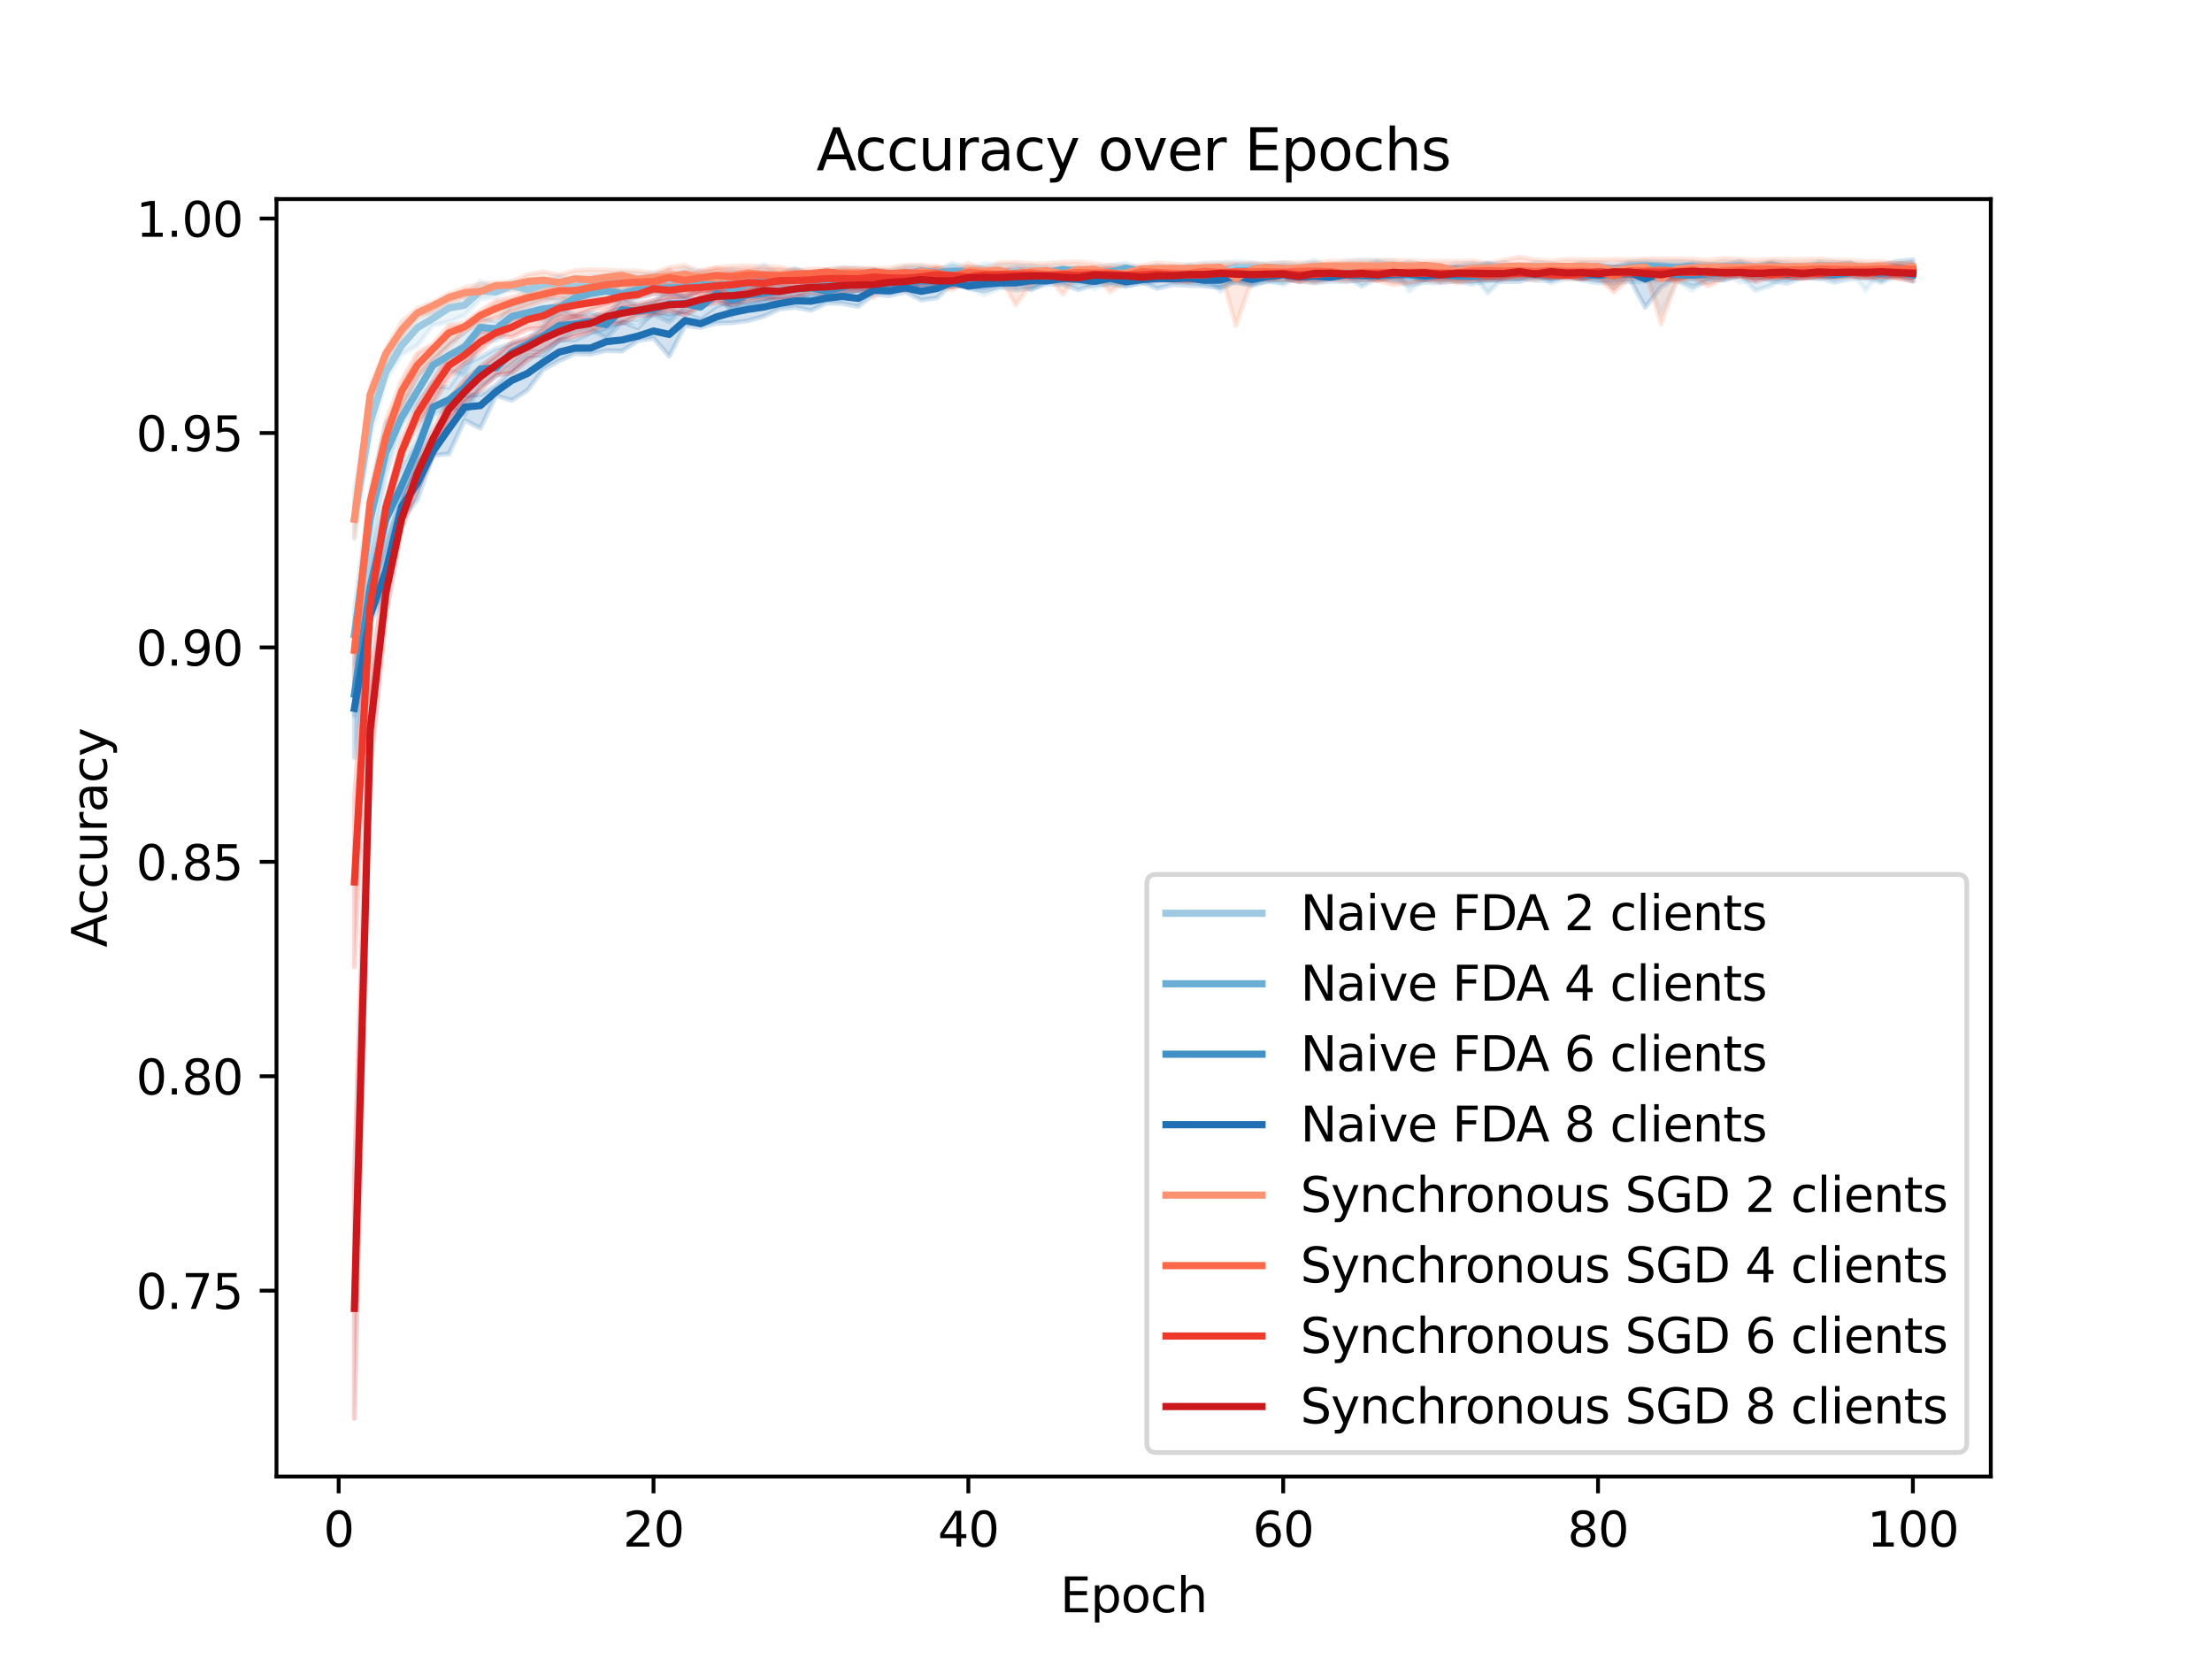 <?xml version="1.0" encoding="utf-8" standalone="no"?>
<!DOCTYPE svg PUBLIC "-//W3C//DTD SVG 1.1//EN"
  "http://www.w3.org/Graphics/SVG/1.1/DTD/svg11.dtd">
<svg xmlns:xlink="http://www.w3.org/1999/xlink" width="460.8pt" height="345.6pt" viewBox="0 0 460.8 345.6" xmlns="http://www.w3.org/2000/svg" version="1.1">
 <defs>
  <style type="text/css">*{stroke-linejoin: round; stroke-linecap: butt}</style>
 </defs>
 <g id="figure_1">
  <g id="patch_1">
   <path d="M 0 345.6 
L 460.8 345.6 
L 460.8 0 
L 0 0 
z
" style="fill: #ffffff"/>
  </g>
  <g id="axes_1">
   <g id="patch_2">
    <path d="M 57.6 307.584 
L 414.72 307.584 
L 414.72 41.472 
L 57.6 41.472 
z
" style="fill: #ffffff"/>
   </g>
   <g id="PolyCollection_1">
    <defs>
     <path id="m7388fe777a" d="M 73.833 -243.791 
L 73.833 -233.249 
L 77.112 -254.511 
L 80.391 -266.482 
L 83.671 -271.753 
L 86.95 -273.629 
L 90.229 -277.828 
L 93.509 -278.542 
L 96.788 -279.882 
L 100.067 -283.277 
L 103.347 -283.813 
L 106.626 -285.421 
L 109.905 -284.528 
L 113.185 -284.528 
L 116.464 -285.868 
L 119.743 -284.617 
L 123.023 -285.957 
L 126.302 -285.779 
L 129.581 -284.796 
L 132.861 -285.6 
L 136.14 -286.672 
L 139.42 -286.672 
L 142.699 -286.94 
L 145.978 -286.047 
L 149.258 -285.6 
L 152.537 -286.672 
L 155.816 -287.297 
L 159.096 -286.672 
L 162.375 -286.94 
L 165.654 -287.387 
L 168.934 -286.583 
L 172.213 -287.387 
L 175.492 -286.761 
L 178.772 -286.047 
L 182.051 -288.369 
L 185.33 -287.297 
L 188.61 -286.672 
L 191.889 -285.6 
L 195.168 -288.369 
L 198.448 -287.744 
L 201.727 -285.779 
L 205.006 -284.171 
L 208.286 -285.511 
L 211.565 -287.476 
L 214.844 -286.583 
L 218.124 -288.101 
L 221.403 -288.459 
L 224.682 -287.208 
L 227.962 -285.421 
L 231.241 -286.583 
L 234.52 -287.565 
L 237.8 -287.476 
L 241.079 -288.459 
L 244.358 -288.905 
L 247.638 -287.119 
L 250.917 -286.225 
L 254.196 -285.779 
L 257.476 -287.923 
L 260.755 -288.727 
L 264.034 -287.387 
L 267.314 -286.225 
L 270.593 -287.833 
L 273.872 -289.084 
L 277.152 -288.101 
L 280.431 -289.263 
L 283.71 -288.816 
L 286.99 -288.28 
L 290.269 -289.709 
L 293.548 -284.885 
L 296.828 -287.476 
L 300.107 -288.28 
L 303.386 -287.119 
L 306.666 -287.923 
L 309.945 -287.119 
L 313.224 -287.744 
L 316.504 -287.565 
L 319.783 -288.548 
L 323.062 -288.727 
L 326.342 -288.012 
L 329.621 -288.28 
L 332.9 -287.655 
L 336.18 -288.637 
L 339.459 -288.905 
L 342.739 -288.816 
L 346.018 -280.24 
L 349.297 -287.029 
L 352.577 -285.064 
L 355.856 -287.655 
L 359.135 -289.084 
L 362.415 -286.761 
L 365.694 -287.387 
L 368.973 -288.727 
L 372.253 -288.727 
L 375.532 -289.173 
L 378.811 -289.352 
L 382.091 -289.352 
L 385.37 -289.531 
L 388.649 -285.064 
L 391.929 -289.441 
L 395.208 -287.744 
L 398.487 -287.655 
L 398.487 -290.424 
L 398.487 -290.424 
L 395.208 -290.603 
L 391.929 -290.603 
L 388.649 -290.513 
L 385.37 -290.692 
L 382.091 -290.603 
L 378.811 -290.513 
L 375.532 -290.692 
L 372.253 -290.603 
L 368.973 -290.692 
L 365.694 -290.603 
L 362.415 -290.513 
L 359.135 -290.603 
L 355.856 -290.245 
L 352.577 -290.603 
L 349.297 -290.692 
L 346.018 -290.692 
L 342.739 -290.871 
L 339.459 -290.067 
L 336.18 -289.799 
L 332.9 -290.067 
L 329.621 -290.692 
L 326.342 -290.067 
L 323.062 -290.335 
L 319.783 -289.709 
L 316.504 -290.156 
L 313.224 -290.067 
L 309.945 -290.692 
L 306.666 -290.781 
L 303.386 -290.781 
L 300.107 -289.799 
L 296.828 -289.799 
L 293.548 -289.799 
L 290.269 -291.228 
L 286.99 -291.407 
L 283.71 -291.585 
L 280.431 -291.049 
L 277.152 -290.335 
L 273.872 -290.067 
L 270.593 -289.799 
L 267.314 -289.799 
L 264.034 -290.245 
L 260.755 -290.96 
L 257.476 -291.139 
L 254.196 -290.96 
L 250.917 -290.871 
L 247.638 -290.335 
L 244.358 -290.156 
L 241.079 -290.156 
L 237.8 -289.263 
L 234.52 -288.995 
L 231.241 -289.709 
L 227.962 -289.173 
L 224.682 -289.441 
L 221.403 -288.995 
L 218.124 -290.156 
L 214.844 -289.352 
L 211.565 -290.513 
L 208.286 -290.424 
L 205.006 -290.692 
L 201.727 -289.263 
L 198.448 -290.156 
L 195.168 -289.531 
L 191.889 -288.995 
L 188.61 -289.084 
L 185.33 -288.905 
L 182.051 -289.441 
L 178.772 -289.799 
L 175.492 -289.888 
L 172.213 -289.441 
L 168.934 -288.727 
L 165.654 -289.62 
L 162.375 -288.459 
L 159.096 -290.603 
L 155.816 -288.637 
L 152.537 -289.709 
L 149.258 -288.548 
L 145.978 -289.173 
L 142.699 -289.709 
L 139.42 -288.459 
L 136.14 -288.727 
L 132.861 -288.369 
L 129.581 -288.995 
L 126.302 -288.191 
L 123.023 -288.101 
L 119.743 -287.208 
L 116.464 -288.191 
L 113.185 -287.119 
L 109.905 -285.957 
L 106.626 -287.029 
L 103.347 -285.779 
L 100.067 -287.029 
L 96.788 -283.724 
L 93.509 -284.26 
L 90.229 -280.597 
L 86.95 -280.24 
L 83.671 -275.684 
L 80.391 -270.681 
L 77.112 -260.497 
L 73.833 -243.791 
z
" style="stroke: #9dcae1; stroke-opacity: 0.2"/>
    </defs>
    <g clip-path="url(#p918ed63964)">
     <use xlink:href="#m7388fe777a" x="0" y="345.6" style="fill: #9dcae1; fill-opacity: 0.2; stroke: #9dcae1; stroke-opacity: 0.2"/>
    </g>
   </g>
   <g id="PolyCollection_2">
    <defs>
     <path id="m90f92ce81a" d="M 73.833 -218.598 
L 73.833 -207.163 
L 77.112 -228.515 
L 80.391 -246.56 
L 83.671 -257.102 
L 86.95 -261.569 
L 90.229 -265.857 
L 93.509 -268.448 
L 96.788 -267.465 
L 100.067 -274.344 
L 103.347 -274.701 
L 106.626 -277.113 
L 109.905 -279.436 
L 113.185 -278.9 
L 116.464 -280.329 
L 119.743 -281.848 
L 123.023 -282.562 
L 126.302 -283.277 
L 129.581 -282.92 
L 132.861 -283.277 
L 136.14 -284.439 
L 139.42 -284.349 
L 142.699 -283.456 
L 145.978 -285.332 
L 149.258 -286.225 
L 152.537 -279.793 
L 155.816 -284.885 
L 159.096 -285.868 
L 162.375 -287.029 
L 165.654 -287.476 
L 168.934 -286.136 
L 172.213 -285.779 
L 175.492 -286.583 
L 178.772 -286.94 
L 182.051 -287.565 
L 185.33 -287.208 
L 188.61 -287.297 
L 191.889 -287.923 
L 195.168 -288.369 
L 198.448 -288.369 
L 201.727 -288.28 
L 205.006 -288.191 
L 208.286 -287.744 
L 211.565 -286.047 
L 214.844 -286.851 
L 218.124 -288.28 
L 221.403 -288.905 
L 224.682 -287.833 
L 227.962 -287.833 
L 231.241 -287.565 
L 234.52 -289.084 
L 237.8 -288.28 
L 241.079 -288.012 
L 244.358 -287.208 
L 247.638 -287.655 
L 250.917 -288.101 
L 254.196 -284.975 
L 257.476 -287.297 
L 260.755 -286.225 
L 264.034 -288.727 
L 267.314 -288.191 
L 270.593 -288.191 
L 273.872 -287.923 
L 277.152 -288.637 
L 280.431 -288.191 
L 283.71 -287.297 
L 286.99 -288.012 
L 290.269 -289.084 
L 293.548 -288.012 
L 296.828 -288.548 
L 300.107 -286.851 
L 303.386 -288.191 
L 306.666 -288.727 
L 309.945 -284.528 
L 313.224 -287.833 
L 316.504 -287.565 
L 319.783 -288.548 
L 323.062 -286.672 
L 326.342 -287.565 
L 329.621 -287.476 
L 332.9 -288.459 
L 336.18 -285.6 
L 339.459 -288.727 
L 342.739 -289.352 
L 346.018 -289.352 
L 349.297 -288.816 
L 352.577 -289.173 
L 355.856 -288.28 
L 359.135 -288.369 
L 362.415 -288.28 
L 365.694 -285.064 
L 368.973 -286.136 
L 372.253 -288.101 
L 375.532 -288.459 
L 378.811 -288.28 
L 382.091 -288.905 
L 385.37 -288.637 
L 388.649 -288.905 
L 391.929 -287.119 
L 395.208 -288.905 
L 398.487 -288.816 
L 398.487 -290.245 
L 398.487 -290.245 
L 395.208 -289.977 
L 391.929 -290.156 
L 388.649 -289.977 
L 385.37 -290.692 
L 382.091 -291.049 
L 378.811 -291.139 
L 375.532 -290.156 
L 372.253 -290.781 
L 368.973 -291.139 
L 365.694 -290.335 
L 362.415 -290.603 
L 359.135 -290.96 
L 355.856 -290.424 
L 352.577 -290.96 
L 349.297 -291.139 
L 346.018 -290.96 
L 342.739 -291.228 
L 339.459 -291.049 
L 336.18 -290.513 
L 332.9 -290.781 
L 329.621 -290.871 
L 326.342 -290.156 
L 323.062 -290.781 
L 319.783 -290.871 
L 316.504 -290.067 
L 313.224 -290.96 
L 309.945 -290.513 
L 306.666 -290.603 
L 303.386 -289.977 
L 300.107 -289.977 
L 296.828 -290.424 
L 293.548 -291.049 
L 290.269 -290.067 
L 286.99 -291.228 
L 283.71 -290.067 
L 280.431 -290.513 
L 277.152 -289.799 
L 273.872 -291.317 
L 270.593 -290.424 
L 267.314 -290.871 
L 264.034 -290.603 
L 260.755 -290.513 
L 257.476 -290.335 
L 254.196 -289.977 
L 250.917 -289.441 
L 247.638 -290.335 
L 244.358 -289.352 
L 241.079 -290.245 
L 237.8 -289.62 
L 234.52 -290.692 
L 231.241 -290.335 
L 227.962 -289.888 
L 224.682 -289.709 
L 221.403 -290.067 
L 218.124 -289.62 
L 214.844 -290.335 
L 211.565 -289.977 
L 208.286 -288.727 
L 205.006 -289.799 
L 201.727 -289.799 
L 198.448 -290.692 
L 195.168 -289.441 
L 191.889 -290.156 
L 188.61 -290.067 
L 185.33 -289.263 
L 182.051 -289.173 
L 178.772 -289.084 
L 175.492 -288.637 
L 172.213 -288.28 
L 168.934 -288.012 
L 165.654 -289.709 
L 162.375 -288.459 
L 159.096 -287.744 
L 155.816 -288.012 
L 152.537 -288.548 
L 149.258 -287.923 
L 145.978 -286.761 
L 142.699 -286.94 
L 139.42 -286.672 
L 136.14 -286.583 
L 132.861 -287.297 
L 129.581 -285.153 
L 126.302 -286.136 
L 123.023 -285.779 
L 119.743 -284.796 
L 116.464 -283.456 
L 113.185 -283.724 
L 109.905 -283.098 
L 106.626 -282.026 
L 103.347 -278.632 
L 100.067 -279.525 
L 96.788 -276.309 
L 93.509 -274.254 
L 90.229 -270.949 
L 86.95 -267.197 
L 83.671 -261.301 
L 80.391 -257.459 
L 77.112 -243.344 
L 73.833 -218.598 
z
" style="stroke: #6aaed6; stroke-opacity: 0.2"/>
    </defs>
    <g clip-path="url(#p918ed63964)">
     <use xlink:href="#m90f92ce81a" x="0" y="345.6" style="fill: #6aaed6; fill-opacity: 0.2; stroke: #6aaed6; stroke-opacity: 0.2"/>
    </g>
   </g>
   <g id="PolyCollection_3">
    <defs>
     <path id="mc999f70671" d="M 73.833 -206.181 
L 73.833 -196.533 
L 77.112 -218.33 
L 80.391 -231.909 
L 83.671 -241.29 
L 86.95 -248.258 
L 90.229 -258.978 
L 93.509 -261.033 
L 96.788 -259.157 
L 100.067 -265.053 
L 103.347 -267.197 
L 106.626 -269.698 
L 109.905 -272.378 
L 113.185 -272.289 
L 116.464 -274.701 
L 119.743 -276.398 
L 123.023 -277.024 
L 126.302 -275.148 
L 129.581 -278.453 
L 132.861 -278.453 
L 136.14 -280.061 
L 139.42 -278.542 
L 142.699 -281.401 
L 145.978 -280.686 
L 149.258 -283.188 
L 152.537 -281.312 
L 155.816 -281.758 
L 159.096 -282.562 
L 162.375 -283.992 
L 165.654 -284.171 
L 168.934 -283.188 
L 172.213 -283.902 
L 175.492 -284.528 
L 178.772 -285.064 
L 182.051 -285.064 
L 185.33 -285.6 
L 188.61 -285.421 
L 191.889 -285.957 
L 195.168 -286.136 
L 198.448 -285.868 
L 201.727 -286.225 
L 205.006 -286.136 
L 208.286 -286.315 
L 211.565 -286.94 
L 214.844 -285.153 
L 218.124 -287.029 
L 221.403 -286.583 
L 224.682 -286.672 
L 227.962 -287.297 
L 231.241 -286.761 
L 234.52 -286.136 
L 237.8 -286.493 
L 241.079 -287.119 
L 244.358 -287.297 
L 247.638 -287.029 
L 250.917 -287.387 
L 254.196 -287.476 
L 257.476 -286.672 
L 260.755 -286.583 
L 264.034 -286.94 
L 267.314 -286.672 
L 270.593 -287.923 
L 273.872 -287.119 
L 277.152 -287.565 
L 280.431 -288.012 
L 283.71 -285.957 
L 286.99 -287.655 
L 290.269 -287.297 
L 293.548 -286.225 
L 296.828 -286.761 
L 300.107 -286.672 
L 303.386 -287.029 
L 306.666 -286.404 
L 309.945 -287.119 
L 313.224 -287.565 
L 316.504 -287.655 
L 319.783 -287.208 
L 323.062 -287.119 
L 326.342 -288.191 
L 329.621 -287.208 
L 332.9 -286.672 
L 336.18 -286.761 
L 339.459 -286.94 
L 342.739 -287.029 
L 346.018 -287.297 
L 349.297 -287.297 
L 352.577 -285.957 
L 355.856 -287.029 
L 359.135 -287.476 
L 362.415 -288.28 
L 365.694 -288.101 
L 368.973 -287.119 
L 372.253 -286.583 
L 375.532 -287.744 
L 378.811 -287.744 
L 382.091 -286.761 
L 385.37 -287.476 
L 388.649 -287.744 
L 391.929 -286.761 
L 395.208 -288.191 
L 398.487 -287.029 
L 398.487 -290.513 
L 398.487 -290.513 
L 395.208 -290.067 
L 391.929 -290.067 
L 388.649 -290.156 
L 385.37 -289.799 
L 382.091 -289.709 
L 378.811 -289.352 
L 375.532 -289.799 
L 372.253 -289.977 
L 368.973 -290.692 
L 365.694 -289.62 
L 362.415 -290.245 
L 359.135 -290.245 
L 355.856 -289.709 
L 352.577 -289.888 
L 349.297 -289.352 
L 346.018 -289.888 
L 342.739 -290.335 
L 339.459 -289.888 
L 336.18 -289.977 
L 332.9 -289.888 
L 329.621 -289.799 
L 326.342 -290.067 
L 323.062 -289.173 
L 319.783 -289.977 
L 316.504 -289.799 
L 313.224 -289.709 
L 309.945 -289.799 
L 306.666 -289.888 
L 303.386 -288.995 
L 300.107 -289.888 
L 296.828 -288.727 
L 293.548 -289.888 
L 290.269 -289.441 
L 286.99 -288.995 
L 283.71 -289.709 
L 280.431 -289.709 
L 277.152 -289.352 
L 273.872 -289.62 
L 270.593 -289.799 
L 267.314 -289.709 
L 264.034 -288.637 
L 260.755 -288.816 
L 257.476 -289.531 
L 254.196 -289.352 
L 250.917 -289.441 
L 247.638 -288.905 
L 244.358 -289.263 
L 241.079 -288.816 
L 237.8 -288.727 
L 234.52 -288.905 
L 231.241 -288.727 
L 227.962 -289.173 
L 224.682 -288.369 
L 221.403 -288.548 
L 218.124 -288.459 
L 214.844 -288.727 
L 211.565 -288.548 
L 208.286 -288.101 
L 205.006 -288.28 
L 201.727 -288.28 
L 198.448 -287.476 
L 195.168 -288.191 
L 191.889 -287.476 
L 188.61 -288.191 
L 185.33 -287.923 
L 182.051 -286.94 
L 178.772 -287.923 
L 175.492 -286.94 
L 172.213 -285.779 
L 168.934 -287.387 
L 165.654 -286.047 
L 162.375 -286.493 
L 159.096 -285.957 
L 155.816 -286.583 
L 152.537 -284.975 
L 149.258 -286.136 
L 145.978 -282.92 
L 142.699 -283.724 
L 139.42 -285.243 
L 136.14 -282.741 
L 132.861 -281.848 
L 129.581 -283.634 
L 126.302 -279.614 
L 123.023 -280.508 
L 119.743 -279.972 
L 116.464 -281.49 
L 113.185 -277.738 
L 109.905 -274.79 
L 106.626 -273.986 
L 103.347 -273.004 
L 100.067 -271.217 
L 96.788 -269.787 
L 93.509 -264.874 
L 90.229 -265.231 
L 86.95 -254.154 
L 83.671 -248.436 
L 80.391 -241.379 
L 77.112 -228.604 
L 73.833 -206.181 
z
" style="stroke: #4191c6; stroke-opacity: 0.2"/>
    </defs>
    <g clip-path="url(#p918ed63964)">
     <use xlink:href="#mc999f70671" x="0" y="345.6" style="fill: #4191c6; fill-opacity: 0.2; stroke: #4191c6; stroke-opacity: 0.2"/>
    </g>
   </g>
   <g id="PolyCollection_4">
    <defs>
     <path id="m1cef5764e5" d="M 73.833 -201.267 
L 73.833 -187.778 
L 77.112 -215.829 
L 80.391 -222.44 
L 83.671 -237.269 
L 86.95 -241.558 
L 90.229 -250.759 
L 93.509 -251.027 
L 96.788 -258.085 
L 100.067 -256.387 
L 103.347 -263.177 
L 106.626 -262.194 
L 109.905 -264.338 
L 113.185 -268.626 
L 116.464 -270.413 
L 119.743 -271.932 
L 123.023 -271.842 
L 126.302 -272.557 
L 129.581 -272.468 
L 132.861 -274.612 
L 136.14 -275.148 
L 139.42 -271.396 
L 142.699 -277.738 
L 145.978 -277.381 
L 149.258 -278.274 
L 152.537 -278.364 
L 155.816 -278.81 
L 159.096 -279.704 
L 162.375 -281.222 
L 165.654 -281.58 
L 168.934 -280.954 
L 172.213 -282.473 
L 175.492 -282.384 
L 178.772 -281.758 
L 182.051 -284.26 
L 185.33 -283.992 
L 188.61 -284.796 
L 191.889 -283.098 
L 195.168 -283.545 
L 198.448 -286.493 
L 201.727 -285.511 
L 205.006 -285.064 
L 208.286 -285.868 
L 211.565 -285.153 
L 214.844 -285.511 
L 218.124 -286.404 
L 221.403 -286.315 
L 224.682 -285.243 
L 227.962 -286.315 
L 231.241 -286.315 
L 234.52 -285.957 
L 237.8 -286.851 
L 241.079 -285.511 
L 244.358 -286.315 
L 247.638 -286.136 
L 250.917 -286.047 
L 254.196 -285.689 
L 257.476 -286.851 
L 260.755 -286.047 
L 264.034 -287.029 
L 267.314 -287.476 
L 270.593 -287.029 
L 273.872 -286.672 
L 277.152 -287.029 
L 280.431 -286.94 
L 283.71 -287.297 
L 286.99 -287.565 
L 290.269 -287.208 
L 293.548 -287.565 
L 296.828 -287.297 
L 300.107 -287.655 
L 303.386 -287.029 
L 306.666 -287.029 
L 309.945 -287.387 
L 313.224 -286.94 
L 316.504 -286.94 
L 319.783 -288.012 
L 323.062 -287.565 
L 326.342 -287.923 
L 329.621 -287.655 
L 332.9 -287.208 
L 336.18 -287.208 
L 339.459 -287.565 
L 342.739 -281.58 
L 346.018 -285.779 
L 349.297 -287.833 
L 352.577 -287.565 
L 355.856 -287.476 
L 359.135 -287.208 
L 362.415 -288.191 
L 365.694 -288.191 
L 368.973 -288.816 
L 372.253 -287.476 
L 375.532 -287.923 
L 378.811 -287.565 
L 382.091 -288.101 
L 385.37 -288.191 
L 388.649 -287.923 
L 391.929 -288.191 
L 395.208 -288.191 
L 398.487 -288.191 
L 398.487 -291.496 
L 398.487 -291.496 
L 395.208 -291.139 
L 391.929 -290.335 
L 388.649 -289.531 
L 385.37 -290.871 
L 382.091 -290.335 
L 378.811 -290.692 
L 375.532 -289.799 
L 372.253 -290.156 
L 368.973 -290.692 
L 365.694 -290.245 
L 362.415 -291.228 
L 359.135 -290.335 
L 355.856 -290.603 
L 352.577 -290.692 
L 349.297 -289.977 
L 346.018 -290.603 
L 342.739 -290.603 
L 339.459 -290.781 
L 336.18 -289.799 
L 332.9 -290.424 
L 329.621 -289.977 
L 326.342 -290.156 
L 323.062 -289.977 
L 319.783 -290.424 
L 316.504 -290.335 
L 313.224 -289.977 
L 309.945 -290.781 
L 306.666 -289.709 
L 303.386 -289.977 
L 300.107 -289.709 
L 296.828 -289.352 
L 293.548 -289.62 
L 290.269 -289.441 
L 286.99 -289.441 
L 283.71 -289.531 
L 280.431 -290.335 
L 277.152 -288.28 
L 273.872 -289.441 
L 270.593 -289.352 
L 267.314 -289.441 
L 264.034 -289.977 
L 260.755 -288.727 
L 257.476 -290.245 
L 254.196 -288.459 
L 250.917 -289.977 
L 247.638 -289.977 
L 244.358 -289.263 
L 241.079 -289.888 
L 237.8 -288.101 
L 234.52 -287.565 
L 231.241 -288.727 
L 227.962 -287.297 
L 224.682 -289.709 
L 221.403 -289.173 
L 218.124 -288.191 
L 214.844 -288.816 
L 211.565 -287.208 
L 208.286 -287.744 
L 205.006 -287.297 
L 201.727 -286.225 
L 198.448 -287.565 
L 195.168 -286.672 
L 191.889 -286.047 
L 188.61 -286.851 
L 185.33 -286.404 
L 182.051 -285.779 
L 178.772 -285.153 
L 175.492 -284.617 
L 172.213 -284.26 
L 168.934 -284.349 
L 165.654 -283.634 
L 162.375 -283.813 
L 159.096 -283.366 
L 155.816 -282.562 
L 152.537 -282.741 
L 149.258 -281.848 
L 145.978 -279.525 
L 142.699 -280.776 
L 139.42 -280.15 
L 136.14 -280.597 
L 132.861 -277.292 
L 129.581 -278.542 
L 126.302 -277.292 
L 123.023 -276.22 
L 119.743 -274.79 
L 116.464 -274.701 
L 113.185 -271.664 
L 109.905 -271.485 
L 106.626 -268.626 
L 103.347 -265.41 
L 100.067 -263.355 
L 96.788 -263.266 
L 93.509 -262.015 
L 90.229 -253.082 
L 86.95 -248.972 
L 83.671 -242.451 
L 80.391 -231.999 
L 77.112 -220.653 
L 73.833 -201.267 
z
" style="stroke: #2070b4; stroke-opacity: 0.2"/>
    </defs>
    <g clip-path="url(#p918ed63964)">
     <use xlink:href="#m1cef5764e5" x="0" y="345.6" style="fill: #2070b4; fill-opacity: 0.2; stroke: #2070b4; stroke-opacity: 0.2"/>
    </g>
   </g>
   <g id="PolyCollection_5">
    <defs>
     <path id="m96196648c4" d="M 73.833 -240.575 
L 73.833 -233.696 
L 77.112 -262.105 
L 80.391 -270.681 
L 83.671 -275.594 
L 86.95 -279.436 
L 90.229 -280.597 
L 93.509 -282.384 
L 96.788 -283.545 
L 100.067 -284.26 
L 103.347 -285.153 
L 106.626 -285.153 
L 109.905 -285.689 
L 113.185 -285.243 
L 116.464 -285.868 
L 119.743 -286.851 
L 123.023 -285.957 
L 126.302 -286.136 
L 129.581 -287.476 
L 132.861 -285.779 
L 136.14 -286.315 
L 139.42 -286.583 
L 142.699 -287.029 
L 145.978 -287.297 
L 149.258 -286.404 
L 152.537 -286.225 
L 155.816 -287.923 
L 159.096 -286.94 
L 162.375 -287.119 
L 165.654 -287.655 
L 168.934 -286.851 
L 172.213 -287.297 
L 175.492 -288.012 
L 178.772 -288.369 
L 182.051 -283.545 
L 185.33 -287.923 
L 188.61 -286.761 
L 191.889 -288.191 
L 195.168 -285.868 
L 198.448 -285.153 
L 201.727 -287.923 
L 205.006 -288.548 
L 208.286 -288.191 
L 211.565 -282.026 
L 214.844 -286.493 
L 218.124 -288.28 
L 221.403 -284.26 
L 224.682 -288.637 
L 227.962 -288.727 
L 231.241 -284.796 
L 234.52 -286.94 
L 237.8 -288.459 
L 241.079 -288.101 
L 244.358 -288.995 
L 247.638 -288.637 
L 250.917 -288.995 
L 254.196 -289.263 
L 257.476 -277.738 
L 260.755 -287.208 
L 264.034 -289.352 
L 267.314 -287.655 
L 270.593 -288.905 
L 273.872 -289.441 
L 277.152 -289.173 
L 280.431 -289.441 
L 283.71 -289.352 
L 286.99 -289.441 
L 290.269 -289.62 
L 293.548 -288.995 
L 296.828 -289.799 
L 300.107 -289.531 
L 303.386 -286.583 
L 306.666 -287.297 
L 309.945 -288.816 
L 313.224 -288.905 
L 316.504 -288.459 
L 319.783 -288.727 
L 323.062 -288.816 
L 326.342 -288.548 
L 329.621 -288.816 
L 332.9 -288.816 
L 336.18 -285.957 
L 339.459 -288.816 
L 342.739 -289.084 
L 346.018 -278.096 
L 349.297 -287.119 
L 352.577 -288.459 
L 355.856 -288.727 
L 359.135 -288.548 
L 362.415 -288.637 
L 365.694 -288.816 
L 368.973 -288.995 
L 372.253 -289.084 
L 375.532 -288.905 
L 378.811 -289.084 
L 382.091 -289.263 
L 385.37 -289.173 
L 388.649 -289.084 
L 391.929 -289.352 
L 395.208 -287.655 
L 398.487 -289.352 
L 398.487 -290.96 
L 398.487 -290.96 
L 395.208 -290.781 
L 391.929 -291.139 
L 388.649 -291.139 
L 385.37 -291.407 
L 382.091 -291.407 
L 378.811 -291.675 
L 375.532 -291.585 
L 372.253 -291.585 
L 368.973 -291.585 
L 365.694 -291.407 
L 362.415 -291.585 
L 359.135 -291.764 
L 355.856 -291.407 
L 352.577 -291.585 
L 349.297 -291.675 
L 346.018 -291.675 
L 342.739 -291.675 
L 339.459 -291.496 
L 336.18 -291.585 
L 332.9 -291.496 
L 329.621 -291.496 
L 326.342 -291.585 
L 323.062 -291.228 
L 319.783 -291.496 
L 316.504 -292.032 
L 313.224 -291.407 
L 309.945 -290.781 
L 306.666 -291.317 
L 303.386 -291.139 
L 300.107 -291.228 
L 296.828 -291.139 
L 293.548 -291.317 
L 290.269 -291.407 
L 286.99 -291.228 
L 283.71 -291.228 
L 280.431 -291.228 
L 277.152 -291.228 
L 273.872 -290.781 
L 270.593 -290.871 
L 267.314 -290.871 
L 264.034 -290.603 
L 260.755 -290.781 
L 257.476 -290.692 
L 254.196 -290.692 
L 250.917 -290.603 
L 247.638 -290.424 
L 244.358 -290.603 
L 241.079 -290.871 
L 237.8 -290.245 
L 234.52 -290.067 
L 231.241 -290.245 
L 227.962 -290.692 
L 224.682 -291.049 
L 221.403 -290.96 
L 218.124 -290.692 
L 214.844 -290.692 
L 211.565 -290.96 
L 208.286 -290.871 
L 205.006 -289.441 
L 201.727 -290.781 
L 198.448 -289.173 
L 195.168 -290.156 
L 191.889 -290.335 
L 188.61 -290.335 
L 185.33 -289.799 
L 182.051 -289.62 
L 178.772 -289.799 
L 175.492 -289.531 
L 172.213 -288.905 
L 168.934 -288.548 
L 165.654 -289.352 
L 162.375 -289.977 
L 159.096 -290.067 
L 155.816 -290.245 
L 152.537 -290.156 
L 149.258 -289.888 
L 145.978 -288.816 
L 142.699 -290.335 
L 139.42 -289.888 
L 136.14 -288.727 
L 132.861 -289.173 
L 129.581 -289.173 
L 126.302 -289.352 
L 123.023 -289.441 
L 119.743 -289.263 
L 116.464 -288.369 
L 113.185 -288.995 
L 109.905 -288.459 
L 106.626 -286.94 
L 103.347 -286.761 
L 100.067 -286.404 
L 96.788 -285.689 
L 93.509 -284.439 
L 90.229 -282.652 
L 86.95 -281.401 
L 83.671 -278.632 
L 80.391 -272.914 
L 77.112 -264.874 
L 73.833 -240.575 
z
" style="stroke: #fc9272; stroke-opacity: 0.2"/>
    </defs>
    <g clip-path="url(#p918ed63964)">
     <use xlink:href="#m96196648c4" x="0" y="345.6" style="fill: #fc9272; fill-opacity: 0.2; stroke: #fc9272; stroke-opacity: 0.2"/>
    </g>
   </g>
   <g id="PolyCollection_6">
    <defs>
     <path id="m66ef3fcaa8" d="M 73.833 -213.953 
L 73.833 -203.233 
L 77.112 -239.324 
L 80.391 -252.456 
L 83.671 -260.586 
L 86.95 -267.197 
L 90.229 -270.681 
L 93.509 -273.54 
L 96.788 -276.577 
L 100.067 -278.364 
L 103.347 -279.436 
L 106.626 -280.686 
L 109.905 -281.848 
L 113.185 -283.009 
L 116.464 -283.724 
L 119.743 -282.384 
L 123.023 -284.439 
L 126.302 -284.528 
L 129.581 -285.868 
L 132.861 -285.868 
L 136.14 -286.493 
L 139.42 -286.583 
L 142.699 -286.672 
L 145.978 -286.493 
L 149.258 -287.119 
L 152.537 -286.94 
L 155.816 -287.476 
L 159.096 -287.029 
L 162.375 -286.493 
L 165.654 -286.94 
L 168.934 -286.851 
L 172.213 -288.28 
L 175.492 -287.208 
L 178.772 -286.583 
L 182.051 -288.191 
L 185.33 -288.28 
L 188.61 -287.476 
L 191.889 -288.012 
L 195.168 -288.012 
L 198.448 -287.565 
L 201.727 -287.833 
L 205.006 -287.208 
L 208.286 -286.94 
L 211.565 -287.387 
L 214.844 -287.297 
L 218.124 -287.744 
L 221.403 -288.012 
L 224.682 -287.297 
L 227.962 -287.744 
L 231.241 -288.012 
L 234.52 -286.851 
L 237.8 -287.208 
L 241.079 -287.119 
L 244.358 -287.655 
L 247.638 -286.851 
L 250.917 -287.655 
L 254.196 -287.565 
L 257.476 -287.208 
L 260.755 -287.208 
L 264.034 -287.655 
L 267.314 -287.297 
L 270.593 -287.208 
L 273.872 -286.851 
L 277.152 -287.476 
L 280.431 -287.119 
L 283.71 -287.297 
L 286.99 -287.208 
L 290.269 -286.315 
L 293.548 -286.672 
L 296.828 -287.297 
L 300.107 -286.851 
L 303.386 -287.029 
L 306.666 -287.297 
L 309.945 -287.297 
L 313.224 -287.387 
L 316.504 -287.744 
L 319.783 -287.387 
L 323.062 -287.923 
L 326.342 -287.565 
L 329.621 -287.476 
L 332.9 -287.833 
L 336.18 -284.796 
L 339.459 -287.655 
L 342.739 -287.833 
L 346.018 -287.923 
L 349.297 -286.851 
L 352.577 -287.744 
L 355.856 -286.047 
L 359.135 -287.655 
L 362.415 -287.923 
L 365.694 -287.833 
L 368.973 -287.833 
L 372.253 -287.833 
L 375.532 -287.655 
L 378.811 -287.833 
L 382.091 -287.923 
L 385.37 -287.923 
L 388.649 -287.833 
L 391.929 -287.744 
L 395.208 -287.923 
L 398.487 -287.833 
L 398.487 -290.424 
L 398.487 -290.424 
L 395.208 -290.692 
L 391.929 -290.692 
L 388.649 -290.156 
L 385.37 -290.513 
L 382.091 -290.513 
L 378.811 -290.513 
L 375.532 -290.603 
L 372.253 -290.156 
L 368.973 -290.781 
L 365.694 -290.335 
L 362.415 -290.245 
L 359.135 -290.424 
L 355.856 -290.513 
L 352.577 -290.335 
L 349.297 -290.067 
L 346.018 -290.156 
L 342.739 -289.888 
L 339.459 -289.977 
L 336.18 -289.888 
L 332.9 -289.799 
L 329.621 -289.888 
L 326.342 -289.709 
L 323.062 -289.977 
L 319.783 -289.709 
L 316.504 -289.709 
L 313.224 -290.067 
L 309.945 -289.799 
L 306.666 -290.245 
L 303.386 -289.977 
L 300.107 -290.067 
L 296.828 -289.709 
L 293.548 -289.709 
L 290.269 -289.799 
L 286.99 -289.709 
L 283.71 -289.62 
L 280.431 -289.441 
L 277.152 -290.067 
L 273.872 -290.156 
L 270.593 -290.156 
L 267.314 -289.62 
L 264.034 -290.156 
L 260.755 -289.977 
L 257.476 -289.888 
L 254.196 -289.799 
L 250.917 -290.067 
L 247.638 -289.441 
L 244.358 -289.352 
L 241.079 -289.709 
L 237.8 -289.709 
L 234.52 -288.995 
L 231.241 -289.709 
L 227.962 -289.352 
L 224.682 -289.977 
L 221.403 -289.263 
L 218.124 -288.727 
L 214.844 -289.441 
L 211.565 -289.531 
L 208.286 -289.531 
L 205.006 -289.709 
L 201.727 -289.977 
L 198.448 -288.369 
L 195.168 -289.977 
L 191.889 -288.995 
L 188.61 -289.352 
L 185.33 -288.995 
L 182.051 -289.531 
L 178.772 -289.441 
L 175.492 -289.799 
L 172.213 -289.441 
L 168.934 -289.531 
L 165.654 -289.173 
L 162.375 -289.352 
L 159.096 -289.263 
L 155.816 -289.352 
L 152.537 -289.173 
L 149.258 -289.709 
L 145.978 -289.263 
L 142.699 -287.476 
L 139.42 -289.352 
L 136.14 -288.101 
L 132.861 -287.655 
L 129.581 -287.208 
L 126.302 -287.208 
L 123.023 -286.493 
L 119.743 -286.315 
L 116.464 -285.957 
L 113.185 -285.153 
L 109.905 -284.707 
L 106.626 -283.634 
L 103.347 -282.92 
L 100.067 -280.776 
L 96.788 -278.364 
L 93.509 -277.738 
L 90.229 -273.986 
L 86.95 -272.021 
L 83.671 -266.303 
L 80.391 -257.817 
L 77.112 -242.004 
L 73.833 -213.953 
z
" style="stroke: #fb694a; stroke-opacity: 0.2"/>
    </defs>
    <g clip-path="url(#p918ed63964)">
     <use xlink:href="#m66ef3fcaa8" x="0" y="345.6" style="fill: #fb694a; fill-opacity: 0.2; stroke: #fb694a; stroke-opacity: 0.2"/>
    </g>
   </g>
   <g id="PolyCollection_7">
    <defs>
     <path id="m7ab5dae486" d="M 73.833 -179.023 
L 73.833 -144.182 
L 77.112 -216.097 
L 80.391 -237.627 
L 83.671 -250.223 
L 86.95 -257.102 
L 90.229 -261.658 
L 93.509 -267.018 
L 96.788 -269.877 
L 100.067 -272.557 
L 103.347 -275.505 
L 106.626 -275.416 
L 109.905 -277.024 
L 113.185 -277.292 
L 116.464 -279.614 
L 119.743 -279.704 
L 123.023 -281.044 
L 126.302 -281.848 
L 129.581 -282.83 
L 132.861 -283.724 
L 136.14 -284.439 
L 139.42 -284.26 
L 142.699 -284.528 
L 145.978 -284.617 
L 149.258 -285.064 
L 152.537 -285.064 
L 155.816 -285.779 
L 159.096 -286.047 
L 162.375 -286.225 
L 165.654 -286.851 
L 168.934 -286.761 
L 172.213 -286.583 
L 175.492 -286.583 
L 178.772 -286.493 
L 182.051 -286.672 
L 185.33 -287.119 
L 188.61 -286.493 
L 191.889 -287.029 
L 195.168 -287.387 
L 198.448 -286.94 
L 201.727 -287.119 
L 205.006 -287.297 
L 208.286 -287.565 
L 211.565 -287.655 
L 214.844 -287.297 
L 218.124 -287.297 
L 221.403 -287.923 
L 224.682 -287.387 
L 227.962 -287.833 
L 231.241 -287.744 
L 234.52 -287.208 
L 237.8 -287.833 
L 241.079 -288.101 
L 244.358 -287.387 
L 247.638 -287.387 
L 250.917 -287.833 
L 254.196 -287.744 
L 257.476 -288.101 
L 260.755 -287.833 
L 264.034 -287.297 
L 267.314 -288.012 
L 270.593 -287.833 
L 273.872 -288.012 
L 277.152 -287.833 
L 280.431 -287.923 
L 283.71 -288.012 
L 286.99 -288.012 
L 290.269 -288.012 
L 293.548 -288.369 
L 296.828 -287.833 
L 300.107 -287.565 
L 303.386 -288.101 
L 306.666 -287.744 
L 309.945 -287.655 
L 313.224 -287.923 
L 316.504 -288.012 
L 319.783 -288.369 
L 323.062 -287.744 
L 326.342 -288.101 
L 329.621 -287.744 
L 332.9 -288.101 
L 336.18 -288.369 
L 339.459 -288.101 
L 342.739 -288.012 
L 346.018 -288.28 
L 349.297 -288.012 
L 352.577 -288.101 
L 355.856 -288.012 
L 359.135 -288.191 
L 362.415 -288.101 
L 365.694 -287.833 
L 368.973 -287.565 
L 372.253 -287.833 
L 375.532 -287.833 
L 378.811 -288.012 
L 382.091 -288.369 
L 385.37 -288.191 
L 388.649 -287.744 
L 391.929 -288.012 
L 395.208 -288.28 
L 398.487 -288.28 
L 398.487 -289.977 
L 398.487 -289.977 
L 395.208 -290.156 
L 391.929 -290.245 
L 388.649 -289.62 
L 385.37 -289.799 
L 382.091 -289.888 
L 378.811 -289.62 
L 375.532 -289.977 
L 372.253 -289.352 
L 368.973 -289.709 
L 365.694 -290.245 
L 362.415 -290.156 
L 359.135 -289.62 
L 355.856 -289.977 
L 352.577 -289.799 
L 349.297 -290.067 
L 346.018 -289.888 
L 342.739 -289.977 
L 339.459 -289.531 
L 336.18 -289.531 
L 332.9 -289.977 
L 329.621 -289.352 
L 326.342 -288.369 
L 323.062 -289.173 
L 319.783 -289.084 
L 316.504 -288.905 
L 313.224 -289.352 
L 309.945 -289.263 
L 306.666 -289.263 
L 303.386 -289.62 
L 300.107 -289.709 
L 296.828 -289.441 
L 293.548 -289.084 
L 290.269 -289.531 
L 286.99 -289.263 
L 283.71 -289.173 
L 280.431 -289.263 
L 277.152 -289.888 
L 273.872 -289.173 
L 270.593 -288.816 
L 267.314 -289.173 
L 264.034 -288.995 
L 260.755 -289.084 
L 257.476 -289.352 
L 254.196 -289.62 
L 250.917 -289.173 
L 247.638 -288.816 
L 244.358 -289.084 
L 241.079 -288.995 
L 237.8 -289.173 
L 234.52 -289.352 
L 231.241 -289.352 
L 227.962 -289.352 
L 224.682 -288.816 
L 221.403 -289.263 
L 218.124 -288.905 
L 214.844 -289.173 
L 211.565 -289.084 
L 208.286 -289.263 
L 205.006 -289.352 
L 201.727 -288.816 
L 198.448 -288.816 
L 195.168 -289.441 
L 191.889 -288.905 
L 188.61 -288.995 
L 185.33 -288.727 
L 182.051 -288.816 
L 178.772 -288.995 
L 175.492 -288.548 
L 172.213 -288.727 
L 168.934 -287.833 
L 165.654 -287.387 
L 162.375 -288.012 
L 159.096 -287.208 
L 155.816 -288.548 
L 152.537 -287.029 
L 149.258 -287.297 
L 145.978 -286.761 
L 142.699 -286.493 
L 139.42 -286.315 
L 136.14 -286.493 
L 132.861 -284.885 
L 129.581 -284.617 
L 126.302 -283.366 
L 123.023 -283.277 
L 119.743 -283.098 
L 116.464 -282.473 
L 113.185 -281.133 
L 109.905 -280.061 
L 106.626 -279.168 
L 103.347 -276.934 
L 100.067 -276.488 
L 96.788 -273.808 
L 93.509 -271.842 
L 90.229 -266.303 
L 86.95 -261.033 
L 83.671 -253.796 
L 80.391 -241.022 
L 77.112 -223.154 
L 73.833 -179.023 
z
" style="stroke: #ee3a2c; stroke-opacity: 0.2"/>
    </defs>
    <g clip-path="url(#p918ed63964)">
     <use xlink:href="#m7ab5dae486" x="0" y="345.6" style="fill: #ee3a2c; fill-opacity: 0.2; stroke: #ee3a2c; stroke-opacity: 0.2"/>
    </g>
   </g>
   <g id="PolyCollection_8">
    <defs>
     <path id="m4af56bec8d" d="M 73.833 -100.854 
L 73.833 -50.112 
L 77.112 -184.74 
L 80.391 -217.348 
L 83.671 -235.572 
L 86.95 -243.702 
L 90.229 -250.67 
L 93.509 -258.085 
L 96.788 -261.837 
L 100.067 -264.338 
L 103.347 -267.465 
L 106.626 -267.911 
L 109.905 -270.592 
L 113.185 -272.646 
L 116.464 -274.701 
L 119.743 -275.505 
L 123.023 -276.488 
L 126.302 -278.185 
L 129.581 -278.274 
L 132.861 -279.882 
L 136.14 -280.061 
L 139.42 -280.865 
L 142.699 -279.972 
L 145.978 -281.758 
L 149.258 -282.652 
L 152.537 -282.116 
L 155.816 -283.009 
L 159.096 -283.456 
L 162.375 -283.098 
L 165.654 -283.634 
L 168.934 -284.796 
L 172.213 -284.349 
L 175.492 -284.885 
L 178.772 -285.064 
L 182.051 -284.885 
L 185.33 -285.6 
L 188.61 -285.064 
L 191.889 -286.315 
L 195.168 -286.136 
L 198.448 -285.868 
L 201.727 -286.315 
L 205.006 -286.761 
L 208.286 -286.672 
L 211.565 -287.208 
L 214.844 -286.583 
L 218.124 -287.744 
L 221.403 -287.297 
L 224.682 -287.119 
L 227.962 -287.387 
L 231.241 -287.387 
L 234.52 -287.476 
L 237.8 -287.208 
L 241.079 -287.476 
L 244.358 -287.029 
L 247.638 -287.029 
L 250.917 -287.655 
L 254.196 -288.191 
L 257.476 -287.923 
L 260.755 -287.476 
L 264.034 -287.833 
L 267.314 -287.833 
L 270.593 -286.851 
L 273.872 -288.101 
L 277.152 -288.548 
L 280.431 -288.012 
L 283.71 -288.101 
L 286.99 -287.119 
L 290.269 -288.101 
L 293.548 -287.833 
L 296.828 -287.387 
L 300.107 -287.923 
L 303.386 -287.833 
L 306.666 -287.744 
L 309.945 -287.833 
L 313.224 -287.655 
L 316.504 -288.548 
L 319.783 -288.012 
L 323.062 -287.833 
L 326.342 -288.012 
L 329.621 -287.565 
L 332.9 -288.28 
L 336.18 -287.923 
L 339.459 -288.191 
L 342.739 -287.833 
L 346.018 -287.476 
L 349.297 -287.476 
L 352.577 -288.28 
L 355.856 -288.548 
L 359.135 -288.28 
L 362.415 -288.191 
L 365.694 -286.94 
L 368.973 -288.012 
L 372.253 -287.923 
L 375.532 -287.565 
L 378.811 -288.191 
L 382.091 -287.744 
L 385.37 -288.459 
L 388.649 -288.637 
L 391.929 -288.191 
L 395.208 -287.655 
L 398.487 -287.029 
L 398.487 -289.977 
L 398.487 -289.977 
L 395.208 -289.62 
L 391.929 -289.888 
L 388.649 -289.173 
L 385.37 -289.263 
L 382.091 -289.799 
L 378.811 -289.62 
L 375.532 -289.62 
L 372.253 -289.977 
L 368.973 -289.352 
L 365.694 -289.888 
L 362.415 -289.263 
L 359.135 -289.799 
L 355.856 -289.441 
L 352.577 -290.245 
L 349.297 -290.156 
L 346.018 -289.084 
L 342.739 -289.173 
L 339.459 -289.709 
L 336.18 -289.799 
L 332.9 -288.727 
L 329.621 -289.441 
L 326.342 -289.352 
L 323.062 -290.335 
L 319.783 -289.263 
L 316.504 -289.709 
L 313.224 -290.067 
L 309.945 -289.531 
L 306.666 -289.62 
L 303.386 -289.799 
L 300.107 -289.084 
L 296.828 -289.709 
L 293.548 -289.62 
L 290.269 -289.441 
L 286.99 -289.173 
L 283.71 -288.995 
L 280.431 -289.709 
L 277.152 -288.905 
L 273.872 -289.62 
L 270.593 -289.173 
L 267.314 -289.441 
L 264.034 -288.995 
L 260.755 -289.441 
L 257.476 -290.067 
L 254.196 -289.352 
L 250.917 -289.441 
L 247.638 -289.799 
L 244.358 -288.995 
L 241.079 -289.173 
L 237.8 -288.548 
L 234.52 -288.905 
L 231.241 -288.995 
L 227.962 -289.173 
L 224.682 -288.816 
L 221.403 -288.459 
L 218.124 -288.905 
L 214.844 -288.995 
L 211.565 -289.173 
L 208.286 -289.263 
L 205.006 -288.548 
L 201.727 -288.816 
L 198.448 -288.459 
L 195.168 -288.637 
L 191.889 -288.548 
L 188.61 -288.995 
L 185.33 -287.655 
L 182.051 -287.387 
L 178.772 -287.744 
L 175.492 -287.208 
L 172.213 -287.029 
L 168.934 -287.119 
L 165.654 -287.208 
L 162.375 -286.851 
L 159.096 -286.493 
L 155.816 -285.421 
L 152.537 -285.064 
L 149.258 -285.243 
L 145.978 -285.064 
L 142.699 -283.902 
L 139.42 -283.724 
L 136.14 -283.009 
L 132.861 -282.294 
L 129.581 -282.026 
L 126.302 -280.865 
L 123.023 -279.436 
L 119.743 -279.704 
L 116.464 -278.81 
L 113.185 -276.666 
L 109.905 -275.237 
L 106.626 -274.254 
L 103.347 -271.574 
L 100.067 -269.162 
L 96.788 -266.393 
L 93.509 -262.373 
L 90.229 -255.851 
L 86.95 -248.883 
L 83.671 -239.95 
L 80.391 -227.443 
L 77.112 -203.769 
L 73.833 -100.854 
z
" style="stroke: #ca181d; stroke-opacity: 0.2"/>
    </defs>
    <g clip-path="url(#p918ed63964)">
     <use xlink:href="#m4af56bec8d" x="0" y="345.6" style="fill: #ca181d; fill-opacity: 0.2; stroke: #ca181d; stroke-opacity: 0.2"/>
    </g>
   </g>
   <g id="matplotlib.axis_1">
    <g id="xtick_1">
     <g id="line2d_1">
      <defs>
       <path id="mfddc1bf6fb" d="M 0 0 
L 0 3.5 
" style="stroke: #000000; stroke-width: 0.8"/>
      </defs>
      <g>
       <use xlink:href="#mfddc1bf6fb" x="70.553" y="307.584" style="stroke: #000000; stroke-width: 0.8"/>
      </g>
     </g>
     <g id="text_1">
      <!-- 0 -->
      <g transform="translate(67.372 322.182) scale(0.1 -0.1)">
       <defs>
        <path id="DejaVuSans-30" d="M 2034 4250 
Q 1547 4250 1301 3770 
Q 1056 3291 1056 2328 
Q 1056 1369 1301 889 
Q 1547 409 2034 409 
Q 2525 409 2770 889 
Q 3016 1369 3016 2328 
Q 3016 3291 2770 3770 
Q 2525 4250 2034 4250 
z
M 2034 4750 
Q 2819 4750 3233 4129 
Q 3647 3509 3647 2328 
Q 3647 1150 3233 529 
Q 2819 -91 2034 -91 
Q 1250 -91 836 529 
Q 422 1150 422 2328 
Q 422 3509 836 4129 
Q 1250 4750 2034 4750 
z
" transform="scale(0.016)"/>
       </defs>
       <use xlink:href="#DejaVuSans-30"/>
      </g>
     </g>
    </g>
    <g id="xtick_2">
     <g id="line2d_2">
      <g>
       <use xlink:href="#mfddc1bf6fb" x="136.14" y="307.584" style="stroke: #000000; stroke-width: 0.8"/>
      </g>
     </g>
     <g id="text_2">
      <!-- 20 -->
      <g transform="translate(129.778 322.182) scale(0.1 -0.1)">
       <defs>
        <path id="DejaVuSans-32" d="M 1228 531 
L 3431 531 
L 3431 0 
L 469 0 
L 469 531 
Q 828 903 1448 1529 
Q 2069 2156 2228 2338 
Q 2531 2678 2651 2914 
Q 2772 3150 2772 3378 
Q 2772 3750 2511 3984 
Q 2250 4219 1831 4219 
Q 1534 4219 1204 4116 
Q 875 4013 500 3803 
L 500 4441 
Q 881 4594 1212 4672 
Q 1544 4750 1819 4750 
Q 2544 4750 2975 4387 
Q 3406 4025 3406 3419 
Q 3406 3131 3298 2873 
Q 3191 2616 2906 2266 
Q 2828 2175 2409 1742 
Q 1991 1309 1228 531 
z
" transform="scale(0.016)"/>
       </defs>
       <use xlink:href="#DejaVuSans-32"/>
       <use xlink:href="#DejaVuSans-30" x="63.623"/>
      </g>
     </g>
    </g>
    <g id="xtick_3">
     <g id="line2d_3">
      <g>
       <use xlink:href="#mfddc1bf6fb" x="201.727" y="307.584" style="stroke: #000000; stroke-width: 0.8"/>
      </g>
     </g>
     <g id="text_3">
      <!-- 40 -->
      <g transform="translate(195.364 322.182) scale(0.1 -0.1)">
       <defs>
        <path id="DejaVuSans-34" d="M 2419 4116 
L 825 1625 
L 2419 1625 
L 2419 4116 
z
M 2253 4666 
L 3047 4666 
L 3047 1625 
L 3713 1625 
L 3713 1100 
L 3047 1100 
L 3047 0 
L 2419 0 
L 2419 1100 
L 313 1100 
L 313 1709 
L 2253 4666 
z
" transform="scale(0.016)"/>
       </defs>
       <use xlink:href="#DejaVuSans-34"/>
       <use xlink:href="#DejaVuSans-30" x="63.623"/>
      </g>
     </g>
    </g>
    <g id="xtick_4">
     <g id="line2d_4">
      <g>
       <use xlink:href="#mfddc1bf6fb" x="267.314" y="307.584" style="stroke: #000000; stroke-width: 0.8"/>
      </g>
     </g>
     <g id="text_4">
      <!-- 60 -->
      <g transform="translate(260.951 322.182) scale(0.1 -0.1)">
       <defs>
        <path id="DejaVuSans-36" d="M 2113 2584 
Q 1688 2584 1439 2293 
Q 1191 2003 1191 1497 
Q 1191 994 1439 701 
Q 1688 409 2113 409 
Q 2538 409 2786 701 
Q 3034 994 3034 1497 
Q 3034 2003 2786 2293 
Q 2538 2584 2113 2584 
z
M 3366 4563 
L 3366 3988 
Q 3128 4100 2886 4159 
Q 2644 4219 2406 4219 
Q 1781 4219 1451 3797 
Q 1122 3375 1075 2522 
Q 1259 2794 1537 2939 
Q 1816 3084 2150 3084 
Q 2853 3084 3261 2657 
Q 3669 2231 3669 1497 
Q 3669 778 3244 343 
Q 2819 -91 2113 -91 
Q 1303 -91 875 529 
Q 447 1150 447 2328 
Q 447 3434 972 4092 
Q 1497 4750 2381 4750 
Q 2619 4750 2861 4703 
Q 3103 4656 3366 4563 
z
" transform="scale(0.016)"/>
       </defs>
       <use xlink:href="#DejaVuSans-36"/>
       <use xlink:href="#DejaVuSans-30" x="63.623"/>
      </g>
     </g>
    </g>
    <g id="xtick_5">
     <g id="line2d_5">
      <g>
       <use xlink:href="#mfddc1bf6fb" x="332.9" y="307.584" style="stroke: #000000; stroke-width: 0.8"/>
      </g>
     </g>
     <g id="text_5">
      <!-- 80 -->
      <g transform="translate(326.538 322.182) scale(0.1 -0.1)">
       <defs>
        <path id="DejaVuSans-38" d="M 2034 2216 
Q 1584 2216 1326 1975 
Q 1069 1734 1069 1313 
Q 1069 891 1326 650 
Q 1584 409 2034 409 
Q 2484 409 2743 651 
Q 3003 894 3003 1313 
Q 3003 1734 2745 1975 
Q 2488 2216 2034 2216 
z
M 1403 2484 
Q 997 2584 770 2862 
Q 544 3141 544 3541 
Q 544 4100 942 4425 
Q 1341 4750 2034 4750 
Q 2731 4750 3128 4425 
Q 3525 4100 3525 3541 
Q 3525 3141 3298 2862 
Q 3072 2584 2669 2484 
Q 3125 2378 3379 2068 
Q 3634 1759 3634 1313 
Q 3634 634 3220 271 
Q 2806 -91 2034 -91 
Q 1263 -91 848 271 
Q 434 634 434 1313 
Q 434 1759 690 2068 
Q 947 2378 1403 2484 
z
M 1172 3481 
Q 1172 3119 1398 2916 
Q 1625 2713 2034 2713 
Q 2441 2713 2670 2916 
Q 2900 3119 2900 3481 
Q 2900 3844 2670 4047 
Q 2441 4250 2034 4250 
Q 1625 4250 1398 4047 
Q 1172 3844 1172 3481 
z
" transform="scale(0.016)"/>
       </defs>
       <use xlink:href="#DejaVuSans-38"/>
       <use xlink:href="#DejaVuSans-30" x="63.623"/>
      </g>
     </g>
    </g>
    <g id="xtick_6">
     <g id="line2d_6">
      <g>
       <use xlink:href="#mfddc1bf6fb" x="398.487" y="307.584" style="stroke: #000000; stroke-width: 0.8"/>
      </g>
     </g>
     <g id="text_6">
      <!-- 100 -->
      <g transform="translate(388.944 322.182) scale(0.1 -0.1)">
       <defs>
        <path id="DejaVuSans-31" d="M 794 531 
L 1825 531 
L 1825 4091 
L 703 3866 
L 703 4441 
L 1819 4666 
L 2450 4666 
L 2450 531 
L 3481 531 
L 3481 0 
L 794 0 
L 794 531 
z
" transform="scale(0.016)"/>
       </defs>
       <use xlink:href="#DejaVuSans-31"/>
       <use xlink:href="#DejaVuSans-30" x="63.623"/>
       <use xlink:href="#DejaVuSans-30" x="127.246"/>
      </g>
     </g>
    </g>
    <g id="text_7">
     <!-- Epoch -->
     <g transform="translate(220.849 335.861) scale(0.1 -0.1)">
      <defs>
       <path id="DejaVuSans-45" d="M 628 4666 
L 3578 4666 
L 3578 4134 
L 1259 4134 
L 1259 2753 
L 3481 2753 
L 3481 2222 
L 1259 2222 
L 1259 531 
L 3634 531 
L 3634 0 
L 628 0 
L 628 4666 
z
" transform="scale(0.016)"/>
       <path id="DejaVuSans-70" d="M 1159 525 
L 1159 -1331 
L 581 -1331 
L 581 3500 
L 1159 3500 
L 1159 2969 
Q 1341 3281 1617 3432 
Q 1894 3584 2278 3584 
Q 2916 3584 3314 3078 
Q 3713 2572 3713 1747 
Q 3713 922 3314 415 
Q 2916 -91 2278 -91 
Q 1894 -91 1617 61 
Q 1341 213 1159 525 
z
M 3116 1747 
Q 3116 2381 2855 2742 
Q 2594 3103 2138 3103 
Q 1681 3103 1420 2742 
Q 1159 2381 1159 1747 
Q 1159 1113 1420 752 
Q 1681 391 2138 391 
Q 2594 391 2855 752 
Q 3116 1113 3116 1747 
z
" transform="scale(0.016)"/>
       <path id="DejaVuSans-6f" d="M 1959 3097 
Q 1497 3097 1228 2736 
Q 959 2375 959 1747 
Q 959 1119 1226 758 
Q 1494 397 1959 397 
Q 2419 397 2687 759 
Q 2956 1122 2956 1747 
Q 2956 2369 2687 2733 
Q 2419 3097 1959 3097 
z
M 1959 3584 
Q 2709 3584 3137 3096 
Q 3566 2609 3566 1747 
Q 3566 888 3137 398 
Q 2709 -91 1959 -91 
Q 1206 -91 779 398 
Q 353 888 353 1747 
Q 353 2609 779 3096 
Q 1206 3584 1959 3584 
z
" transform="scale(0.016)"/>
       <path id="DejaVuSans-63" d="M 3122 3366 
L 3122 2828 
Q 2878 2963 2633 3030 
Q 2388 3097 2138 3097 
Q 1578 3097 1268 2742 
Q 959 2388 959 1747 
Q 959 1106 1268 751 
Q 1578 397 2138 397 
Q 2388 397 2633 464 
Q 2878 531 3122 666 
L 3122 134 
Q 2881 22 2623 -34 
Q 2366 -91 2075 -91 
Q 1284 -91 818 406 
Q 353 903 353 1747 
Q 353 2603 823 3093 
Q 1294 3584 2113 3584 
Q 2378 3584 2631 3529 
Q 2884 3475 3122 3366 
z
" transform="scale(0.016)"/>
       <path id="DejaVuSans-68" d="M 3513 2113 
L 3513 0 
L 2938 0 
L 2938 2094 
Q 2938 2591 2744 2837 
Q 2550 3084 2163 3084 
Q 1697 3084 1428 2787 
Q 1159 2491 1159 1978 
L 1159 0 
L 581 0 
L 581 4863 
L 1159 4863 
L 1159 2956 
Q 1366 3272 1645 3428 
Q 1925 3584 2291 3584 
Q 2894 3584 3203 3211 
Q 3513 2838 3513 2113 
z
" transform="scale(0.016)"/>
      </defs>
      <use xlink:href="#DejaVuSans-45"/>
      <use xlink:href="#DejaVuSans-70" x="63.184"/>
      <use xlink:href="#DejaVuSans-6f" x="126.66"/>
      <use xlink:href="#DejaVuSans-63" x="187.842"/>
      <use xlink:href="#DejaVuSans-68" x="242.822"/>
     </g>
    </g>
   </g>
   <g id="matplotlib.axis_2">
    <g id="ytick_1">
     <g id="line2d_7">
      <defs>
       <path id="m92b5d74355" d="M 0 0 
L -3.5 0 
" style="stroke: #000000; stroke-width: 0.8"/>
      </defs>
      <g>
       <use xlink:href="#m92b5d74355" x="57.6" y="268.866" style="stroke: #000000; stroke-width: 0.8"/>
      </g>
     </g>
     <g id="text_8">
      <!-- 0.75 -->
      <g transform="translate(28.334 272.665) scale(0.1 -0.1)">
       <defs>
        <path id="DejaVuSans-2e" d="M 684 794 
L 1344 794 
L 1344 0 
L 684 0 
L 684 794 
z
" transform="scale(0.016)"/>
        <path id="DejaVuSans-37" d="M 525 4666 
L 3525 4666 
L 3525 4397 
L 1831 0 
L 1172 0 
L 2766 4134 
L 525 4134 
L 525 4666 
z
" transform="scale(0.016)"/>
        <path id="DejaVuSans-35" d="M 691 4666 
L 3169 4666 
L 3169 4134 
L 1269 4134 
L 1269 2991 
Q 1406 3038 1543 3061 
Q 1681 3084 1819 3084 
Q 2600 3084 3056 2656 
Q 3513 2228 3513 1497 
Q 3513 744 3044 326 
Q 2575 -91 1722 -91 
Q 1428 -91 1123 -41 
Q 819 9 494 109 
L 494 744 
Q 775 591 1075 516 
Q 1375 441 1709 441 
Q 2250 441 2565 725 
Q 2881 1009 2881 1497 
Q 2881 1984 2565 2268 
Q 2250 2553 1709 2553 
Q 1456 2553 1204 2497 
Q 953 2441 691 2322 
L 691 4666 
z
" transform="scale(0.016)"/>
       </defs>
       <use xlink:href="#DejaVuSans-30"/>
       <use xlink:href="#DejaVuSans-2e" x="63.623"/>
       <use xlink:href="#DejaVuSans-37" x="95.41"/>
       <use xlink:href="#DejaVuSans-35" x="159.033"/>
      </g>
     </g>
    </g>
    <g id="ytick_2">
     <g id="line2d_8">
      <g>
       <use xlink:href="#m92b5d74355" x="57.6" y="224.198" style="stroke: #000000; stroke-width: 0.8"/>
      </g>
     </g>
     <g id="text_9">
      <!-- 0.80 -->
      <g transform="translate(28.334 227.998) scale(0.1 -0.1)">
       <use xlink:href="#DejaVuSans-30"/>
       <use xlink:href="#DejaVuSans-2e" x="63.623"/>
       <use xlink:href="#DejaVuSans-38" x="95.41"/>
       <use xlink:href="#DejaVuSans-30" x="159.033"/>
      </g>
     </g>
    </g>
    <g id="ytick_3">
     <g id="line2d_9">
      <g>
       <use xlink:href="#m92b5d74355" x="57.6" y="179.531" style="stroke: #000000; stroke-width: 0.8"/>
      </g>
     </g>
     <g id="text_10">
      <!-- 0.85 -->
      <g transform="translate(28.334 183.33) scale(0.1 -0.1)">
       <use xlink:href="#DejaVuSans-30"/>
       <use xlink:href="#DejaVuSans-2e" x="63.623"/>
       <use xlink:href="#DejaVuSans-38" x="95.41"/>
       <use xlink:href="#DejaVuSans-35" x="159.033"/>
      </g>
     </g>
    </g>
    <g id="ytick_4">
     <g id="line2d_10">
      <g>
       <use xlink:href="#m92b5d74355" x="57.6" y="134.863" style="stroke: #000000; stroke-width: 0.8"/>
      </g>
     </g>
     <g id="text_11">
      <!-- 0.90 -->
      <g transform="translate(28.334 138.662) scale(0.1 -0.1)">
       <defs>
        <path id="DejaVuSans-39" d="M 703 97 
L 703 672 
Q 941 559 1184 500 
Q 1428 441 1663 441 
Q 2288 441 2617 861 
Q 2947 1281 2994 2138 
Q 2813 1869 2534 1725 
Q 2256 1581 1919 1581 
Q 1219 1581 811 2004 
Q 403 2428 403 3163 
Q 403 3881 828 4315 
Q 1253 4750 1959 4750 
Q 2769 4750 3195 4129 
Q 3622 3509 3622 2328 
Q 3622 1225 3098 567 
Q 2575 -91 1691 -91 
Q 1453 -91 1209 -44 
Q 966 3 703 97 
z
M 1959 2075 
Q 2384 2075 2632 2365 
Q 2881 2656 2881 3163 
Q 2881 3666 2632 3958 
Q 2384 4250 1959 4250 
Q 1534 4250 1286 3958 
Q 1038 3666 1038 3163 
Q 1038 2656 1286 2365 
Q 1534 2075 1959 2075 
z
" transform="scale(0.016)"/>
       </defs>
       <use xlink:href="#DejaVuSans-30"/>
       <use xlink:href="#DejaVuSans-2e" x="63.623"/>
       <use xlink:href="#DejaVuSans-39" x="95.41"/>
       <use xlink:href="#DejaVuSans-30" x="159.033"/>
      </g>
     </g>
    </g>
    <g id="ytick_5">
     <g id="line2d_11">
      <g>
       <use xlink:href="#m92b5d74355" x="57.6" y="90.195" style="stroke: #000000; stroke-width: 0.8"/>
      </g>
     </g>
     <g id="text_12">
      <!-- 0.95 -->
      <g transform="translate(28.334 93.995) scale(0.1 -0.1)">
       <use xlink:href="#DejaVuSans-30"/>
       <use xlink:href="#DejaVuSans-2e" x="63.623"/>
       <use xlink:href="#DejaVuSans-39" x="95.41"/>
       <use xlink:href="#DejaVuSans-35" x="159.033"/>
      </g>
     </g>
    </g>
    <g id="ytick_6">
     <g id="line2d_12">
      <g>
       <use xlink:href="#m92b5d74355" x="57.6" y="45.528" style="stroke: #000000; stroke-width: 0.8"/>
      </g>
     </g>
     <g id="text_13">
      <!-- 1.00 -->
      <g transform="translate(28.334 49.327) scale(0.1 -0.1)">
       <use xlink:href="#DejaVuSans-31"/>
       <use xlink:href="#DejaVuSans-2e" x="63.623"/>
       <use xlink:href="#DejaVuSans-30" x="95.41"/>
       <use xlink:href="#DejaVuSans-30" x="159.033"/>
      </g>
     </g>
    </g>
    <g id="text_14">
     <!-- Accuracy -->
     <g transform="translate(22.255 197.356) rotate(-90) scale(0.1 -0.1)">
      <defs>
       <path id="DejaVuSans-41" d="M 2188 4044 
L 1331 1722 
L 3047 1722 
L 2188 4044 
z
M 1831 4666 
L 2547 4666 
L 4325 0 
L 3669 0 
L 3244 1197 
L 1141 1197 
L 716 0 
L 50 0 
L 1831 4666 
z
" transform="scale(0.016)"/>
       <path id="DejaVuSans-75" d="M 544 1381 
L 544 3500 
L 1119 3500 
L 1119 1403 
Q 1119 906 1312 657 
Q 1506 409 1894 409 
Q 2359 409 2629 706 
Q 2900 1003 2900 1516 
L 2900 3500 
L 3475 3500 
L 3475 0 
L 2900 0 
L 2900 538 
Q 2691 219 2414 64 
Q 2138 -91 1772 -91 
Q 1169 -91 856 284 
Q 544 659 544 1381 
z
M 1991 3584 
L 1991 3584 
z
" transform="scale(0.016)"/>
       <path id="DejaVuSans-72" d="M 2631 2963 
Q 2534 3019 2420 3045 
Q 2306 3072 2169 3072 
Q 1681 3072 1420 2755 
Q 1159 2438 1159 1844 
L 1159 0 
L 581 0 
L 581 3500 
L 1159 3500 
L 1159 2956 
Q 1341 3275 1631 3429 
Q 1922 3584 2338 3584 
Q 2397 3584 2469 3576 
Q 2541 3569 2628 3553 
L 2631 2963 
z
" transform="scale(0.016)"/>
       <path id="DejaVuSans-61" d="M 2194 1759 
Q 1497 1759 1228 1600 
Q 959 1441 959 1056 
Q 959 750 1161 570 
Q 1363 391 1709 391 
Q 2188 391 2477 730 
Q 2766 1069 2766 1631 
L 2766 1759 
L 2194 1759 
z
M 3341 1997 
L 3341 0 
L 2766 0 
L 2766 531 
Q 2569 213 2275 61 
Q 1981 -91 1556 -91 
Q 1019 -91 701 211 
Q 384 513 384 1019 
Q 384 1609 779 1909 
Q 1175 2209 1959 2209 
L 2766 2209 
L 2766 2266 
Q 2766 2663 2505 2880 
Q 2244 3097 1772 3097 
Q 1472 3097 1187 3025 
Q 903 2953 641 2809 
L 641 3341 
Q 956 3463 1253 3523 
Q 1550 3584 1831 3584 
Q 2591 3584 2966 3190 
Q 3341 2797 3341 1997 
z
" transform="scale(0.016)"/>
       <path id="DejaVuSans-79" d="M 2059 -325 
Q 1816 -950 1584 -1140 
Q 1353 -1331 966 -1331 
L 506 -1331 
L 506 -850 
L 844 -850 
Q 1081 -850 1212 -737 
Q 1344 -625 1503 -206 
L 1606 56 
L 191 3500 
L 800 3500 
L 1894 763 
L 2988 3500 
L 3597 3500 
L 2059 -325 
z
" transform="scale(0.016)"/>
      </defs>
      <use xlink:href="#DejaVuSans-41"/>
      <use xlink:href="#DejaVuSans-63" x="66.658"/>
      <use xlink:href="#DejaVuSans-63" x="121.639"/>
      <use xlink:href="#DejaVuSans-75" x="176.619"/>
      <use xlink:href="#DejaVuSans-72" x="239.998"/>
      <use xlink:href="#DejaVuSans-61" x="281.111"/>
      <use xlink:href="#DejaVuSans-63" x="342.391"/>
      <use xlink:href="#DejaVuSans-79" x="397.371"/>
     </g>
    </g>
   </g>
   <g id="line2d_13">
    <path d="M 73.833 107.955 
L 77.112 87.891 
L 80.391 77.456 
L 83.671 71.989 
L 86.95 68.255 
L 90.229 66.307 
L 93.509 64.145 
L 96.788 63.574 
L 100.067 60.608 
L 103.347 60.786 
L 106.626 59.482 
L 109.905 60.322 
L 113.185 59.25 
L 116.464 58.785 
L 119.743 59.821 
L 123.023 58.892 
L 126.302 59 
L 129.581 58.41 
L 132.861 58.428 
L 136.14 57.785 
L 139.42 58.249 
L 142.699 57.338 
L 145.978 57.767 
L 149.258 58.213 
L 152.537 57.445 
L 155.816 57.32 
L 159.096 57.07 
L 162.375 57.642 
L 165.654 57.356 
L 168.934 57.91 
L 172.213 57.016 
L 175.492 56.856 
L 178.772 57.213 
L 182.051 56.588 
L 185.33 57.57 
L 188.61 57.928 
L 191.889 58.213 
L 195.168 56.659 
L 198.448 56.963 
L 201.727 57.32 
L 205.006 57.338 
L 208.286 57.249 
L 211.565 56.516 
L 214.844 57.606 
L 218.124 56.784 
L 221.403 56.856 
L 224.682 57.213 
L 227.962 57.713 
L 231.241 57.284 
L 234.52 57.32 
L 237.8 56.981 
L 241.079 56.177 
L 244.358 55.998 
L 247.638 56.087 
L 250.917 56.873 
L 254.196 57.052 
L 257.476 55.73 
L 260.755 55.766 
L 264.034 56.838 
L 267.314 57.463 
L 270.593 56.498 
L 273.872 56.105 
L 277.152 56.123 
L 280.431 55.551 
L 283.71 55.551 
L 286.99 55.855 
L 290.269 55.39 
L 293.548 57.874 
L 296.828 56.82 
L 300.107 56.82 
L 303.386 56.337 
L 306.666 56.141 
L 309.945 56.248 
L 313.224 56.784 
L 316.504 56.677 
L 319.783 56.57 
L 323.062 56.105 
L 326.342 56.32 
L 329.621 56.48 
L 332.9 56.337 
L 336.18 56.32 
L 339.459 55.998 
L 342.739 55.748 
L 346.018 57.606 
L 349.297 56.159 
L 352.577 56.802 
L 355.856 56.159 
L 359.135 55.819 
L 362.415 56.82 
L 365.694 56.248 
L 368.973 55.926 
L 372.253 55.819 
L 375.532 55.587 
L 378.811 55.766 
L 382.091 55.569 
L 385.37 55.498 
L 388.649 56.945 
L 391.929 55.605 
L 395.208 56.248 
L 398.487 56.302 
" clip-path="url(#p918ed63964)" style="fill: none; stroke: #9dcae1; stroke-width: 1.5; stroke-linecap: square"/>
   </g>
   <g id="line2d_14">
    <path d="M 73.833 132.201 
L 77.112 108.17 
L 80.391 94.269 
L 83.671 86.926 
L 86.95 81.494 
L 90.229 76.063 
L 93.509 74.062 
L 96.788 72.311 
L 100.067 68.201 
L 103.347 68.505 
L 106.626 65.914 
L 109.905 65.146 
L 113.185 64.324 
L 116.464 64.056 
L 119.743 62.073 
L 123.023 61.144 
L 126.302 60.608 
L 129.581 61.179 
L 132.861 60.375 
L 136.14 60.197 
L 139.42 59.964 
L 142.699 59.821 
L 145.978 59.321 
L 149.258 58.732 
L 152.537 60.375 
L 155.816 59.035 
L 159.096 58.714 
L 162.375 57.892 
L 165.654 57.159 
L 168.934 58.321 
L 172.213 58.517 
L 175.492 57.82 
L 178.772 57.731 
L 182.051 57.445 
L 185.33 57.57 
L 188.61 57.088 
L 191.889 56.427 
L 195.168 56.873 
L 198.448 56.48 
L 201.727 56.605 
L 205.006 56.588 
L 208.286 57.356 
L 211.565 57.392 
L 214.844 57.106 
L 218.124 56.73 
L 221.403 56.141 
L 224.682 56.552 
L 227.962 56.588 
L 231.241 56.659 
L 234.52 55.873 
L 237.8 56.48 
L 241.079 56.534 
L 244.358 56.945 
L 247.638 56.856 
L 250.917 56.659 
L 254.196 57.767 
L 257.476 56.462 
L 260.755 56.355 
L 264.034 55.658 
L 267.314 55.926 
L 270.593 56.212 
L 273.872 55.891 
L 277.152 56.534 
L 280.431 56.141 
L 283.71 56.802 
L 286.99 55.98 
L 290.269 56.087 
L 293.548 56.248 
L 296.828 56.069 
L 300.107 57.141 
L 303.386 56.48 
L 306.666 56.23 
L 309.945 57.106 
L 313.224 56.516 
L 316.504 56.194 
L 319.783 55.944 
L 323.062 56.194 
L 326.342 56.177 
L 329.621 55.962 
L 332.9 55.855 
L 336.18 56.677 
L 339.459 55.694 
L 342.739 55.426 
L 346.018 55.605 
L 349.297 55.748 
L 352.577 55.516 
L 355.856 56.302 
L 359.135 55.784 
L 362.415 56.194 
L 365.694 57.106 
L 368.973 56.784 
L 372.253 56.248 
L 375.532 56.087 
L 378.811 55.944 
L 382.091 55.766 
L 385.37 55.909 
L 388.649 56.069 
L 391.929 56.588 
L 395.208 55.998 
L 398.487 55.944 
" clip-path="url(#p918ed63964)" style="fill: none; stroke: #6aaed6; stroke-width: 1.5; stroke-linecap: square"/>
   </g>
   <g id="line2d_15">
    <path d="M 73.833 144.619 
L 77.112 122.267 
L 80.391 108.188 
L 83.671 101.166 
L 86.95 93.626 
L 90.229 84.817 
L 93.509 83.281 
L 96.788 80.726 
L 100.067 76.902 
L 103.347 76.599 
L 106.626 73.418 
L 109.905 71.721 
L 113.185 70.006 
L 116.464 67.844 
L 119.743 67.522 
L 123.023 67.004 
L 126.302 67.629 
L 129.581 64.538 
L 132.861 64.824 
L 136.14 64.395 
L 139.42 63.323 
L 142.699 63.234 
L 145.978 63.931 
L 149.258 61.179 
L 152.537 62.466 
L 155.816 61.447 
L 159.096 61.108 
L 162.375 60.608 
L 165.654 60.232 
L 168.934 59.947 
L 172.213 60.661 
L 175.492 59.839 
L 178.772 58.875 
L 182.051 59.571 
L 185.33 58.928 
L 188.61 58.857 
L 191.889 58.499 
L 195.168 58.642 
L 198.448 59.089 
L 201.727 58.41 
L 205.006 58.356 
L 208.286 58.267 
L 211.565 57.981 
L 214.844 58.196 
L 218.124 57.838 
L 221.403 58.106 
L 224.682 57.928 
L 227.962 57.731 
L 231.241 57.66 
L 234.52 57.981 
L 237.8 57.785 
L 241.079 57.588 
L 244.358 57.356 
L 247.638 57.427 
L 250.917 57.445 
L 254.196 57.159 
L 257.476 57.374 
L 260.755 57.945 
L 264.034 57.517 
L 267.314 57.141 
L 270.593 56.748 
L 273.872 57.034 
L 277.152 57.195 
L 280.431 56.891 
L 283.71 57.392 
L 286.99 57.499 
L 290.269 57.159 
L 293.548 57.249 
L 296.828 57.624 
L 300.107 57.159 
L 303.386 57.499 
L 306.666 57.606 
L 309.945 56.998 
L 313.224 57.034 
L 316.504 56.748 
L 319.783 57.195 
L 323.062 57.213 
L 326.342 56.552 
L 329.621 57.213 
L 332.9 57.374 
L 336.18 56.963 
L 339.459 57.106 
L 342.739 56.659 
L 346.018 56.82 
L 349.297 57.195 
L 352.577 57.32 
L 355.856 56.998 
L 359.135 56.588 
L 362.415 56.373 
L 365.694 56.82 
L 368.973 57.016 
L 372.253 57.016 
L 375.532 56.695 
L 378.811 56.927 
L 382.091 57.302 
L 385.37 56.82 
L 388.649 56.641 
L 391.929 56.945 
L 395.208 56.588 
L 398.487 57.266 
" clip-path="url(#p918ed63964)" style="fill: none; stroke: #4191c6; stroke-width: 1.5; stroke-linecap: square"/>
   </g>
   <g id="line2d_16">
    <path d="M 73.833 147.567 
L 77.112 128.199 
L 80.391 118.854 
L 83.671 105.508 
L 86.95 100.666 
L 90.229 93.983 
L 93.509 89.32 
L 96.788 84.817 
L 100.067 84.496 
L 103.347 81.584 
L 106.626 79.243 
L 109.905 77.778 
L 113.185 75.455 
L 116.464 73.347 
L 119.743 72.525 
L 123.023 72.507 
L 126.302 71.167 
L 129.581 70.828 
L 132.861 70.024 
L 136.14 68.952 
L 139.42 69.666 
L 142.699 66.772 
L 145.978 67.415 
L 149.258 66.021 
L 152.537 65.092 
L 155.816 64.449 
L 159.096 63.967 
L 162.375 63.216 
L 165.654 62.68 
L 168.934 62.752 
L 172.213 62.108 
L 175.492 61.751 
L 178.772 62.162 
L 182.051 60.465 
L 185.33 60.59 
L 188.61 59.964 
L 191.889 60.697 
L 195.168 60.107 
L 198.448 58.732 
L 201.727 59.607 
L 205.006 59.196 
L 208.286 58.928 
L 211.565 58.946 
L 214.844 58.446 
L 218.124 58.517 
L 221.403 58.017 
L 224.682 58.178 
L 227.962 58.642 
L 231.241 57.963 
L 234.52 58.696 
L 237.8 58.285 
L 241.079 58.017 
L 244.358 58.053 
L 247.638 57.945 
L 250.917 58.392 
L 254.196 58.356 
L 257.476 57.463 
L 260.755 58.231 
L 264.034 57.588 
L 267.314 57.231 
L 270.593 57.66 
L 273.872 57.552 
L 277.152 57.749 
L 280.431 57.249 
L 283.71 57.356 
L 286.99 57.249 
L 290.269 57.124 
L 293.548 56.945 
L 296.828 57.392 
L 300.107 57.231 
L 303.386 57.124 
L 306.666 57.016 
L 309.945 56.766 
L 313.224 56.945 
L 316.504 56.891 
L 319.783 56.623 
L 323.062 56.748 
L 326.342 56.552 
L 329.621 56.909 
L 332.9 57.213 
L 336.18 57.124 
L 339.459 56.73 
L 342.739 58.106 
L 346.018 56.891 
L 349.297 56.677 
L 352.577 56.623 
L 355.856 56.748 
L 359.135 56.873 
L 362.415 56.409 
L 365.694 56.391 
L 368.973 56.248 
L 372.253 57.124 
L 375.532 56.498 
L 378.811 56.838 
L 382.091 56.498 
L 385.37 56.212 
L 388.649 56.909 
L 391.929 56.32 
L 395.208 55.98 
L 398.487 56.123 
" clip-path="url(#p918ed63964)" style="fill: none; stroke: #2070b4; stroke-width: 1.5; stroke-linecap: square"/>
   </g>
   <g id="line2d_17">
    <path d="M 73.833 108.17 
L 77.112 82.245 
L 80.391 73.651 
L 83.671 68.719 
L 86.95 65.199 
L 90.229 63.663 
L 93.509 61.983 
L 96.788 60.965 
L 100.067 60.697 
L 103.347 59.5 
L 106.626 59.357 
L 109.905 58.624 
L 113.185 58.356 
L 116.464 58.857 
L 119.743 58.088 
L 123.023 58.285 
L 126.302 57.749 
L 129.581 57.392 
L 132.861 58.196 
L 136.14 57.785 
L 139.42 57.606 
L 142.699 57.088 
L 145.978 57.785 
L 149.258 57.945 
L 152.537 57.445 
L 155.816 56.802 
L 159.096 57.231 
L 162.375 57.284 
L 165.654 57.159 
L 168.934 57.856 
L 172.213 57.374 
L 175.492 56.838 
L 178.772 56.784 
L 182.051 58.303 
L 185.33 56.927 
L 188.61 57.284 
L 191.889 56.516 
L 195.168 57.07 
L 198.448 57.963 
L 201.727 56.373 
L 205.006 56.534 
L 208.286 56.32 
L 211.565 57.517 
L 214.844 56.516 
L 218.124 56.355 
L 221.403 57.088 
L 224.682 56.23 
L 227.962 56.087 
L 231.241 56.998 
L 234.52 56.927 
L 237.8 55.998 
L 241.079 55.98 
L 244.358 55.909 
L 247.638 55.962 
L 250.917 55.783 
L 254.196 55.676 
L 257.476 58.017 
L 260.755 56.141 
L 264.034 55.676 
L 267.314 55.962 
L 270.593 55.891 
L 273.872 55.48 
L 277.152 55.408 
L 280.431 55.408 
L 283.71 55.373 
L 286.99 55.444 
L 290.269 55.301 
L 293.548 55.444 
L 296.828 55.283 
L 300.107 55.587 
L 303.386 56.552 
L 306.666 55.962 
L 309.945 55.873 
L 313.224 55.551 
L 316.504 55.39 
L 319.783 55.551 
L 323.062 55.48 
L 326.342 55.498 
L 329.621 55.426 
L 332.9 55.551 
L 336.18 56.516 
L 339.459 55.891 
L 342.739 55.623 
L 346.018 58.035 
L 349.297 56.034 
L 352.577 55.766 
L 355.856 55.712 
L 359.135 55.641 
L 362.415 55.712 
L 365.694 55.694 
L 368.973 55.641 
L 372.253 55.533 
L 375.532 55.551 
L 378.811 55.533 
L 382.091 55.48 
L 385.37 55.498 
L 388.649 55.551 
L 391.929 55.462 
L 395.208 56.266 
L 398.487 55.658 
" clip-path="url(#p918ed63964)" style="fill: none; stroke: #fc9272; stroke-width: 1.5; stroke-linecap: square"/>
   </g>
   <g id="line2d_18">
    <path d="M 73.833 135.471 
L 77.112 104.614 
L 80.391 90.946 
L 83.671 81.494 
L 86.95 76.027 
L 90.229 72.668 
L 93.509 69.345 
L 96.788 68.076 
L 100.067 65.7 
L 103.347 64.235 
L 106.626 63.038 
L 109.905 62.037 
L 113.185 61.322 
L 116.464 60.554 
L 119.743 60.536 
L 123.023 59.893 
L 126.302 59.303 
L 129.581 58.964 
L 132.861 58.767 
L 136.14 58.642 
L 139.42 57.838 
L 142.699 58.428 
L 145.978 57.874 
L 149.258 57.356 
L 152.537 57.642 
L 155.816 57.249 
L 159.096 57.302 
L 162.375 57.481 
L 165.654 57.106 
L 168.934 56.998 
L 172.213 56.641 
L 175.492 57.016 
L 178.772 57.106 
L 182.051 56.659 
L 185.33 56.998 
L 188.61 56.82 
L 191.889 56.945 
L 195.168 56.891 
L 198.448 57.481 
L 201.727 56.748 
L 205.006 56.981 
L 208.286 57.159 
L 211.565 56.909 
L 214.844 56.838 
L 218.124 57.177 
L 221.403 57.034 
L 224.682 56.766 
L 227.962 56.873 
L 231.241 56.802 
L 234.52 57.338 
L 237.8 56.588 
L 241.079 56.748 
L 244.358 56.945 
L 247.638 56.963 
L 250.917 56.516 
L 254.196 56.766 
L 257.476 56.588 
L 260.755 56.623 
L 264.034 56.605 
L 267.314 56.713 
L 270.593 56.516 
L 273.872 56.445 
L 277.152 56.588 
L 280.431 57.034 
L 283.71 56.73 
L 286.99 56.713 
L 290.269 56.856 
L 293.548 56.695 
L 296.828 56.677 
L 300.107 56.82 
L 303.386 56.891 
L 306.666 56.462 
L 309.945 56.391 
L 313.224 56.48 
L 316.504 56.373 
L 319.783 56.588 
L 323.062 56.355 
L 326.342 56.534 
L 329.621 56.48 
L 332.9 56.695 
L 336.18 57.463 
L 339.459 56.391 
L 342.739 56.48 
L 346.018 56.248 
L 349.297 56.516 
L 352.577 56.212 
L 355.856 56.891 
L 359.135 56.391 
L 362.415 56.248 
L 365.694 56.087 
L 368.973 56.069 
L 372.253 56.266 
L 375.532 56.212 
L 378.811 56.052 
L 382.091 56.087 
L 385.37 56.177 
L 388.649 56.177 
L 391.929 56.034 
L 395.208 56.016 
L 398.487 56.087 
" clip-path="url(#p918ed63964)" style="fill: none; stroke: #fb694a; stroke-width: 1.5; stroke-linecap: square"/>
   </g>
   <g id="line2d_19">
    <path d="M 73.833 183.73 
L 77.112 126.198 
L 80.391 105.74 
L 83.671 94.108 
L 86.95 86.175 
L 90.229 80.994 
L 93.509 76.116 
L 96.788 73.954 
L 100.067 71.239 
L 103.347 69.309 
L 106.626 68.148 
L 109.905 66.557 
L 113.185 65.789 
L 116.464 64.217 
L 119.743 63.574 
L 123.023 63.055 
L 126.302 62.555 
L 129.581 61.715 
L 132.861 61.358 
L 136.14 60.143 
L 139.42 60.483 
L 142.699 60.036 
L 145.978 59.875 
L 149.258 59.553 
L 152.537 59.321 
L 155.816 58.857 
L 159.096 58.982 
L 162.375 58.446 
L 165.654 58.428 
L 168.934 58.303 
L 172.213 58.035 
L 175.492 58.017 
L 178.772 58.088 
L 182.051 57.695 
L 185.33 57.91 
L 188.61 57.945 
L 191.889 57.66 
L 195.168 57.231 
L 198.448 57.427 
L 201.727 57.695 
L 205.006 57.284 
L 208.286 57.213 
L 211.565 57.284 
L 214.844 57.266 
L 218.124 57.517 
L 221.403 57.213 
L 224.682 57.374 
L 227.962 57.124 
L 231.241 57.159 
L 234.52 57.32 
L 237.8 57.266 
L 241.079 57.07 
L 244.358 57.266 
L 247.638 57.284 
L 250.917 57.266 
L 254.196 56.856 
L 257.476 56.891 
L 260.755 57.177 
L 264.034 57.213 
L 267.314 56.909 
L 270.593 57.249 
L 273.872 57.195 
L 277.152 56.873 
L 280.431 57.016 
L 283.71 57.106 
L 286.99 57.034 
L 290.269 56.856 
L 293.548 56.891 
L 296.828 56.909 
L 300.107 57.016 
L 303.386 56.945 
L 306.666 57.106 
L 309.945 57.177 
L 313.224 57.016 
L 316.504 56.927 
L 319.783 56.963 
L 323.062 57.195 
L 326.342 57.356 
L 329.621 57.07 
L 332.9 56.605 
L 336.18 56.802 
L 339.459 56.873 
L 342.739 56.677 
L 346.018 56.695 
L 349.297 56.641 
L 352.577 56.784 
L 355.856 56.48 
L 359.135 56.927 
L 362.415 56.677 
L 365.694 56.784 
L 368.973 57.195 
L 372.253 56.963 
L 375.532 56.838 
L 378.811 56.981 
L 382.091 56.766 
L 385.37 56.677 
L 388.649 56.927 
L 391.929 56.57 
L 395.208 56.713 
L 398.487 56.784 
" clip-path="url(#p918ed63964)" style="fill: none; stroke: #ee3a2c; stroke-width: 1.5; stroke-linecap: square"/>
   </g>
   <g id="line2d_20">
    <path d="M 73.833 272.565 
L 77.112 152.051 
L 80.391 123.392 
L 83.671 108.08 
L 86.95 98.593 
L 90.229 91.357 
L 93.509 85.282 
L 96.788 81.637 
L 100.067 78.475 
L 103.347 76.045 
L 106.626 73.829 
L 109.905 72.257 
L 113.185 70.524 
L 116.464 69.094 
L 119.743 67.915 
L 123.023 67.379 
L 126.302 65.932 
L 129.581 65.253 
L 132.861 64.646 
L 136.14 64.038 
L 139.42 63.484 
L 142.699 63.341 
L 145.978 62.394 
L 149.258 61.733 
L 152.537 61.59 
L 155.816 61.251 
L 159.096 60.518 
L 162.375 60.715 
L 165.654 60.161 
L 168.934 59.875 
L 172.213 59.768 
L 175.492 59.482 
L 178.772 59.375 
L 182.051 59.25 
L 185.33 58.803 
L 188.61 58.642 
L 191.889 58.231 
L 195.168 58.499 
L 198.448 58.499 
L 201.727 57.874 
L 205.006 57.802 
L 208.286 57.838 
L 211.565 57.624 
L 214.844 57.534 
L 218.124 57.427 
L 221.403 57.767 
L 224.682 57.856 
L 227.962 57.284 
L 231.241 57.427 
L 234.52 57.463 
L 237.8 57.767 
L 241.079 57.463 
L 244.358 57.445 
L 247.638 57.195 
L 250.917 57.177 
L 254.196 56.945 
L 257.476 57.124 
L 260.755 57.213 
L 264.034 57.088 
L 267.314 57.106 
L 270.593 57.57 
L 273.872 56.927 
L 277.152 56.927 
L 280.431 57.124 
L 283.71 56.927 
L 286.99 57.284 
L 290.269 56.713 
L 293.548 56.927 
L 296.828 56.802 
L 300.107 57.266 
L 303.386 56.891 
L 306.666 56.909 
L 309.945 56.963 
L 313.224 56.981 
L 316.504 56.588 
L 319.783 57.088 
L 323.062 56.588 
L 326.342 56.873 
L 329.621 56.784 
L 332.9 57.052 
L 336.18 56.623 
L 339.459 56.659 
L 342.739 56.981 
L 346.018 57.249 
L 349.297 56.695 
L 352.577 56.516 
L 355.856 56.695 
L 359.135 56.766 
L 362.415 56.766 
L 365.694 57.016 
L 368.973 56.766 
L 372.253 56.677 
L 375.532 56.981 
L 378.811 56.641 
L 382.091 56.766 
L 385.37 56.713 
L 388.649 56.713 
L 391.929 56.623 
L 395.208 56.802 
L 398.487 56.963 
" clip-path="url(#p918ed63964)" style="fill: none; stroke: #ca181d; stroke-width: 1.5; stroke-linecap: square"/>
   </g>
   <g id="patch_3">
    <path d="M 57.6 307.584 
L 57.6 41.472 
" style="fill: none; stroke: #000000; stroke-width: 0.8; stroke-linejoin: miter; stroke-linecap: square"/>
   </g>
   <g id="patch_4">
    <path d="M 414.72 307.584 
L 414.72 41.472 
" style="fill: none; stroke: #000000; stroke-width: 0.8; stroke-linejoin: miter; stroke-linecap: square"/>
   </g>
   <g id="patch_5">
    <path d="M 57.6 307.584 
L 414.72 307.584 
" style="fill: none; stroke: #000000; stroke-width: 0.8; stroke-linejoin: miter; stroke-linecap: square"/>
   </g>
   <g id="patch_6">
    <path d="M 57.6 41.472 
L 414.72 41.472 
" style="fill: none; stroke: #000000; stroke-width: 0.8; stroke-linejoin: miter; stroke-linecap: square"/>
   </g>
   <g id="text_15">
    <!-- Accuracy over Epochs -->
    <g transform="translate(170.073 35.472) scale(0.12 -0.12)">
     <defs>
      <path id="DejaVuSans-20" transform="scale(0.016)"/>
      <path id="DejaVuSans-76" d="M 191 3500 
L 800 3500 
L 1894 563 
L 2988 3500 
L 3597 3500 
L 2284 0 
L 1503 0 
L 191 3500 
z
" transform="scale(0.016)"/>
      <path id="DejaVuSans-65" d="M 3597 1894 
L 3597 1613 
L 953 1613 
Q 991 1019 1311 708 
Q 1631 397 2203 397 
Q 2534 397 2845 478 
Q 3156 559 3463 722 
L 3463 178 
Q 3153 47 2828 -22 
Q 2503 -91 2169 -91 
Q 1331 -91 842 396 
Q 353 884 353 1716 
Q 353 2575 817 3079 
Q 1281 3584 2069 3584 
Q 2775 3584 3186 3129 
Q 3597 2675 3597 1894 
z
M 3022 2063 
Q 3016 2534 2758 2815 
Q 2500 3097 2075 3097 
Q 1594 3097 1305 2825 
Q 1016 2553 972 2059 
L 3022 2063 
z
" transform="scale(0.016)"/>
      <path id="DejaVuSans-73" d="M 2834 3397 
L 2834 2853 
Q 2591 2978 2328 3040 
Q 2066 3103 1784 3103 
Q 1356 3103 1142 2972 
Q 928 2841 928 2578 
Q 928 2378 1081 2264 
Q 1234 2150 1697 2047 
L 1894 2003 
Q 2506 1872 2764 1633 
Q 3022 1394 3022 966 
Q 3022 478 2636 193 
Q 2250 -91 1575 -91 
Q 1294 -91 989 -36 
Q 684 19 347 128 
L 347 722 
Q 666 556 975 473 
Q 1284 391 1588 391 
Q 1994 391 2212 530 
Q 2431 669 2431 922 
Q 2431 1156 2273 1281 
Q 2116 1406 1581 1522 
L 1381 1569 
Q 847 1681 609 1914 
Q 372 2147 372 2553 
Q 372 3047 722 3315 
Q 1072 3584 1716 3584 
Q 2034 3584 2315 3537 
Q 2597 3491 2834 3397 
z
" transform="scale(0.016)"/>
     </defs>
     <use xlink:href="#DejaVuSans-41"/>
     <use xlink:href="#DejaVuSans-63" x="66.658"/>
     <use xlink:href="#DejaVuSans-63" x="121.639"/>
     <use xlink:href="#DejaVuSans-75" x="176.619"/>
     <use xlink:href="#DejaVuSans-72" x="239.998"/>
     <use xlink:href="#DejaVuSans-61" x="281.111"/>
     <use xlink:href="#DejaVuSans-63" x="342.391"/>
     <use xlink:href="#DejaVuSans-79" x="397.371"/>
     <use xlink:href="#DejaVuSans-20" x="456.551"/>
     <use xlink:href="#DejaVuSans-6f" x="488.338"/>
     <use xlink:href="#DejaVuSans-76" x="549.52"/>
     <use xlink:href="#DejaVuSans-65" x="608.699"/>
     <use xlink:href="#DejaVuSans-72" x="670.223"/>
     <use xlink:href="#DejaVuSans-20" x="711.336"/>
     <use xlink:href="#DejaVuSans-45" x="743.123"/>
     <use xlink:href="#DejaVuSans-70" x="806.307"/>
     <use xlink:href="#DejaVuSans-6f" x="869.783"/>
     <use xlink:href="#DejaVuSans-63" x="930.965"/>
     <use xlink:href="#DejaVuSans-68" x="985.945"/>
     <use xlink:href="#DejaVuSans-73" x="1049.324"/>
    </g>
   </g>
   <g id="legend_1">
    <g id="patch_7">
     <path d="M 240.903 302.584 
L 407.72 302.584 
Q 409.72 302.584 409.72 300.584 
L 409.72 184.159 
Q 409.72 182.159 407.72 182.159 
L 240.903 182.159 
Q 238.903 182.159 238.903 184.159 
L 238.903 300.584 
Q 238.903 302.584 240.903 302.584 
z
" style="fill: #ffffff; opacity: 0.8; stroke: #cccccc; stroke-linejoin: miter"/>
    </g>
    <g id="line2d_21">
     <path d="M 242.903 190.257 
L 252.903 190.257 
L 262.903 190.257 
" style="fill: none; stroke: #9dcae1; stroke-width: 1.5; stroke-linecap: square"/>
    </g>
    <g id="text_16">
     <!-- Naive FDA 2 clients -->
     <g transform="translate(270.903 193.757) scale(0.1 -0.1)">
      <defs>
       <path id="DejaVuSans-4e" d="M 628 4666 
L 1478 4666 
L 3547 763 
L 3547 4666 
L 4159 4666 
L 4159 0 
L 3309 0 
L 1241 3903 
L 1241 0 
L 628 0 
L 628 4666 
z
" transform="scale(0.016)"/>
       <path id="DejaVuSans-69" d="M 603 3500 
L 1178 3500 
L 1178 0 
L 603 0 
L 603 3500 
z
M 603 4863 
L 1178 4863 
L 1178 4134 
L 603 4134 
L 603 4863 
z
" transform="scale(0.016)"/>
       <path id="DejaVuSans-46" d="M 628 4666 
L 3309 4666 
L 3309 4134 
L 1259 4134 
L 1259 2759 
L 3109 2759 
L 3109 2228 
L 1259 2228 
L 1259 0 
L 628 0 
L 628 4666 
z
" transform="scale(0.016)"/>
       <path id="DejaVuSans-44" d="M 1259 4147 
L 1259 519 
L 2022 519 
Q 2988 519 3436 956 
Q 3884 1394 3884 2338 
Q 3884 3275 3436 3711 
Q 2988 4147 2022 4147 
L 1259 4147 
z
M 628 4666 
L 1925 4666 
Q 3281 4666 3915 4102 
Q 4550 3538 4550 2338 
Q 4550 1131 3912 565 
Q 3275 0 1925 0 
L 628 0 
L 628 4666 
z
" transform="scale(0.016)"/>
       <path id="DejaVuSans-6c" d="M 603 4863 
L 1178 4863 
L 1178 0 
L 603 0 
L 603 4863 
z
" transform="scale(0.016)"/>
       <path id="DejaVuSans-6e" d="M 3513 2113 
L 3513 0 
L 2938 0 
L 2938 2094 
Q 2938 2591 2744 2837 
Q 2550 3084 2163 3084 
Q 1697 3084 1428 2787 
Q 1159 2491 1159 1978 
L 1159 0 
L 581 0 
L 581 3500 
L 1159 3500 
L 1159 2956 
Q 1366 3272 1645 3428 
Q 1925 3584 2291 3584 
Q 2894 3584 3203 3211 
Q 3513 2838 3513 2113 
z
" transform="scale(0.016)"/>
       <path id="DejaVuSans-74" d="M 1172 4494 
L 1172 3500 
L 2356 3500 
L 2356 3053 
L 1172 3053 
L 1172 1153 
Q 1172 725 1289 603 
Q 1406 481 1766 481 
L 2356 481 
L 2356 0 
L 1766 0 
Q 1100 0 847 248 
Q 594 497 594 1153 
L 594 3053 
L 172 3053 
L 172 3500 
L 594 3500 
L 594 4494 
L 1172 4494 
z
" transform="scale(0.016)"/>
      </defs>
      <use xlink:href="#DejaVuSans-4e"/>
      <use xlink:href="#DejaVuSans-61" x="74.805"/>
      <use xlink:href="#DejaVuSans-69" x="136.084"/>
      <use xlink:href="#DejaVuSans-76" x="163.867"/>
      <use xlink:href="#DejaVuSans-65" x="223.047"/>
      <use xlink:href="#DejaVuSans-20" x="284.57"/>
      <use xlink:href="#DejaVuSans-46" x="316.357"/>
      <use xlink:href="#DejaVuSans-44" x="373.877"/>
      <use xlink:href="#DejaVuSans-41" x="449.129"/>
      <use xlink:href="#DejaVuSans-20" x="517.537"/>
      <use xlink:href="#DejaVuSans-32" x="549.324"/>
      <use xlink:href="#DejaVuSans-20" x="612.947"/>
      <use xlink:href="#DejaVuSans-63" x="644.734"/>
      <use xlink:href="#DejaVuSans-6c" x="699.715"/>
      <use xlink:href="#DejaVuSans-69" x="727.498"/>
      <use xlink:href="#DejaVuSans-65" x="755.281"/>
      <use xlink:href="#DejaVuSans-6e" x="816.805"/>
      <use xlink:href="#DejaVuSans-74" x="880.184"/>
      <use xlink:href="#DejaVuSans-73" x="919.393"/>
     </g>
    </g>
    <g id="line2d_22">
     <path d="M 242.903 204.936 
L 252.903 204.936 
L 262.903 204.936 
" style="fill: none; stroke: #6aaed6; stroke-width: 1.5; stroke-linecap: square"/>
    </g>
    <g id="text_17">
     <!-- Naive FDA 4 clients -->
     <g transform="translate(270.903 208.436) scale(0.1 -0.1)">
      <use xlink:href="#DejaVuSans-4e"/>
      <use xlink:href="#DejaVuSans-61" x="74.805"/>
      <use xlink:href="#DejaVuSans-69" x="136.084"/>
      <use xlink:href="#DejaVuSans-76" x="163.867"/>
      <use xlink:href="#DejaVuSans-65" x="223.047"/>
      <use xlink:href="#DejaVuSans-20" x="284.57"/>
      <use xlink:href="#DejaVuSans-46" x="316.357"/>
      <use xlink:href="#DejaVuSans-44" x="373.877"/>
      <use xlink:href="#DejaVuSans-41" x="449.129"/>
      <use xlink:href="#DejaVuSans-20" x="517.537"/>
      <use xlink:href="#DejaVuSans-34" x="549.324"/>
      <use xlink:href="#DejaVuSans-20" x="612.947"/>
      <use xlink:href="#DejaVuSans-63" x="644.734"/>
      <use xlink:href="#DejaVuSans-6c" x="699.715"/>
      <use xlink:href="#DejaVuSans-69" x="727.498"/>
      <use xlink:href="#DejaVuSans-65" x="755.281"/>
      <use xlink:href="#DejaVuSans-6e" x="816.805"/>
      <use xlink:href="#DejaVuSans-74" x="880.184"/>
      <use xlink:href="#DejaVuSans-73" x="919.393"/>
     </g>
    </g>
    <g id="line2d_23">
     <path d="M 242.903 219.614 
L 252.903 219.614 
L 262.903 219.614 
" style="fill: none; stroke: #4191c6; stroke-width: 1.5; stroke-linecap: square"/>
    </g>
    <g id="text_18">
     <!-- Naive FDA 6 clients -->
     <g transform="translate(270.903 223.114) scale(0.1 -0.1)">
      <use xlink:href="#DejaVuSans-4e"/>
      <use xlink:href="#DejaVuSans-61" x="74.805"/>
      <use xlink:href="#DejaVuSans-69" x="136.084"/>
      <use xlink:href="#DejaVuSans-76" x="163.867"/>
      <use xlink:href="#DejaVuSans-65" x="223.047"/>
      <use xlink:href="#DejaVuSans-20" x="284.57"/>
      <use xlink:href="#DejaVuSans-46" x="316.357"/>
      <use xlink:href="#DejaVuSans-44" x="373.877"/>
      <use xlink:href="#DejaVuSans-41" x="449.129"/>
      <use xlink:href="#DejaVuSans-20" x="517.537"/>
      <use xlink:href="#DejaVuSans-36" x="549.324"/>
      <use xlink:href="#DejaVuSans-20" x="612.947"/>
      <use xlink:href="#DejaVuSans-63" x="644.734"/>
      <use xlink:href="#DejaVuSans-6c" x="699.715"/>
      <use xlink:href="#DejaVuSans-69" x="727.498"/>
      <use xlink:href="#DejaVuSans-65" x="755.281"/>
      <use xlink:href="#DejaVuSans-6e" x="816.805"/>
      <use xlink:href="#DejaVuSans-74" x="880.184"/>
      <use xlink:href="#DejaVuSans-73" x="919.393"/>
     </g>
    </g>
    <g id="line2d_24">
     <path d="M 242.903 234.292 
L 252.903 234.292 
L 262.903 234.292 
" style="fill: none; stroke: #2070b4; stroke-width: 1.5; stroke-linecap: square"/>
    </g>
    <g id="text_19">
     <!-- Naive FDA 8 clients -->
     <g transform="translate(270.903 237.792) scale(0.1 -0.1)">
      <use xlink:href="#DejaVuSans-4e"/>
      <use xlink:href="#DejaVuSans-61" x="74.805"/>
      <use xlink:href="#DejaVuSans-69" x="136.084"/>
      <use xlink:href="#DejaVuSans-76" x="163.867"/>
      <use xlink:href="#DejaVuSans-65" x="223.047"/>
      <use xlink:href="#DejaVuSans-20" x="284.57"/>
      <use xlink:href="#DejaVuSans-46" x="316.357"/>
      <use xlink:href="#DejaVuSans-44" x="373.877"/>
      <use xlink:href="#DejaVuSans-41" x="449.129"/>
      <use xlink:href="#DejaVuSans-20" x="517.537"/>
      <use xlink:href="#DejaVuSans-38" x="549.324"/>
      <use xlink:href="#DejaVuSans-20" x="612.947"/>
      <use xlink:href="#DejaVuSans-63" x="644.734"/>
      <use xlink:href="#DejaVuSans-6c" x="699.715"/>
      <use xlink:href="#DejaVuSans-69" x="727.498"/>
      <use xlink:href="#DejaVuSans-65" x="755.281"/>
      <use xlink:href="#DejaVuSans-6e" x="816.805"/>
      <use xlink:href="#DejaVuSans-74" x="880.184"/>
      <use xlink:href="#DejaVuSans-73" x="919.393"/>
     </g>
    </g>
    <g id="line2d_25">
     <path d="M 242.903 248.97 
L 252.903 248.97 
L 262.903 248.97 
" style="fill: none; stroke: #fc9272; stroke-width: 1.5; stroke-linecap: square"/>
    </g>
    <g id="text_20">
     <!-- Synchronous SGD 2 clients -->
     <g transform="translate(270.903 252.47) scale(0.1 -0.1)">
      <defs>
       <path id="DejaVuSans-53" d="M 3425 4513 
L 3425 3897 
Q 3066 4069 2747 4153 
Q 2428 4238 2131 4238 
Q 1616 4238 1336 4038 
Q 1056 3838 1056 3469 
Q 1056 3159 1242 3001 
Q 1428 2844 1947 2747 
L 2328 2669 
Q 3034 2534 3370 2195 
Q 3706 1856 3706 1288 
Q 3706 609 3251 259 
Q 2797 -91 1919 -91 
Q 1588 -91 1214 -16 
Q 841 59 441 206 
L 441 856 
Q 825 641 1194 531 
Q 1563 422 1919 422 
Q 2459 422 2753 634 
Q 3047 847 3047 1241 
Q 3047 1584 2836 1778 
Q 2625 1972 2144 2069 
L 1759 2144 
Q 1053 2284 737 2584 
Q 422 2884 422 3419 
Q 422 4038 858 4394 
Q 1294 4750 2059 4750 
Q 2388 4750 2728 4690 
Q 3069 4631 3425 4513 
z
" transform="scale(0.016)"/>
       <path id="DejaVuSans-47" d="M 3809 666 
L 3809 1919 
L 2778 1919 
L 2778 2438 
L 4434 2438 
L 4434 434 
Q 4069 175 3628 42 
Q 3188 -91 2688 -91 
Q 1594 -91 976 548 
Q 359 1188 359 2328 
Q 359 3472 976 4111 
Q 1594 4750 2688 4750 
Q 3144 4750 3555 4637 
Q 3966 4525 4313 4306 
L 4313 3634 
Q 3963 3931 3569 4081 
Q 3175 4231 2741 4231 
Q 1884 4231 1454 3753 
Q 1025 3275 1025 2328 
Q 1025 1384 1454 906 
Q 1884 428 2741 428 
Q 3075 428 3337 486 
Q 3600 544 3809 666 
z
" transform="scale(0.016)"/>
      </defs>
      <use xlink:href="#DejaVuSans-53"/>
      <use xlink:href="#DejaVuSans-79" x="63.477"/>
      <use xlink:href="#DejaVuSans-6e" x="122.656"/>
      <use xlink:href="#DejaVuSans-63" x="186.035"/>
      <use xlink:href="#DejaVuSans-68" x="241.016"/>
      <use xlink:href="#DejaVuSans-72" x="304.395"/>
      <use xlink:href="#DejaVuSans-6f" x="343.258"/>
      <use xlink:href="#DejaVuSans-6e" x="404.439"/>
      <use xlink:href="#DejaVuSans-6f" x="467.818"/>
      <use xlink:href="#DejaVuSans-75" x="529"/>
      <use xlink:href="#DejaVuSans-73" x="592.379"/>
      <use xlink:href="#DejaVuSans-20" x="644.479"/>
      <use xlink:href="#DejaVuSans-53" x="676.266"/>
      <use xlink:href="#DejaVuSans-47" x="739.742"/>
      <use xlink:href="#DejaVuSans-44" x="817.232"/>
      <use xlink:href="#DejaVuSans-20" x="894.234"/>
      <use xlink:href="#DejaVuSans-32" x="926.021"/>
      <use xlink:href="#DejaVuSans-20" x="989.645"/>
      <use xlink:href="#DejaVuSans-63" x="1021.432"/>
      <use xlink:href="#DejaVuSans-6c" x="1076.412"/>
      <use xlink:href="#DejaVuSans-69" x="1104.195"/>
      <use xlink:href="#DejaVuSans-65" x="1131.979"/>
      <use xlink:href="#DejaVuSans-6e" x="1193.502"/>
      <use xlink:href="#DejaVuSans-74" x="1256.881"/>
      <use xlink:href="#DejaVuSans-73" x="1296.09"/>
     </g>
    </g>
    <g id="line2d_26">
     <path d="M 242.903 263.648 
L 252.903 263.648 
L 262.903 263.648 
" style="fill: none; stroke: #fb694a; stroke-width: 1.5; stroke-linecap: square"/>
    </g>
    <g id="text_21">
     <!-- Synchronous SGD 4 clients -->
     <g transform="translate(270.903 267.148) scale(0.1 -0.1)">
      <use xlink:href="#DejaVuSans-53"/>
      <use xlink:href="#DejaVuSans-79" x="63.477"/>
      <use xlink:href="#DejaVuSans-6e" x="122.656"/>
      <use xlink:href="#DejaVuSans-63" x="186.035"/>
      <use xlink:href="#DejaVuSans-68" x="241.016"/>
      <use xlink:href="#DejaVuSans-72" x="304.395"/>
      <use xlink:href="#DejaVuSans-6f" x="343.258"/>
      <use xlink:href="#DejaVuSans-6e" x="404.439"/>
      <use xlink:href="#DejaVuSans-6f" x="467.818"/>
      <use xlink:href="#DejaVuSans-75" x="529"/>
      <use xlink:href="#DejaVuSans-73" x="592.379"/>
      <use xlink:href="#DejaVuSans-20" x="644.479"/>
      <use xlink:href="#DejaVuSans-53" x="676.266"/>
      <use xlink:href="#DejaVuSans-47" x="739.742"/>
      <use xlink:href="#DejaVuSans-44" x="817.232"/>
      <use xlink:href="#DejaVuSans-20" x="894.234"/>
      <use xlink:href="#DejaVuSans-34" x="926.021"/>
      <use xlink:href="#DejaVuSans-20" x="989.645"/>
      <use xlink:href="#DejaVuSans-63" x="1021.432"/>
      <use xlink:href="#DejaVuSans-6c" x="1076.412"/>
      <use xlink:href="#DejaVuSans-69" x="1104.195"/>
      <use xlink:href="#DejaVuSans-65" x="1131.979"/>
      <use xlink:href="#DejaVuSans-6e" x="1193.502"/>
      <use xlink:href="#DejaVuSans-74" x="1256.881"/>
      <use xlink:href="#DejaVuSans-73" x="1296.09"/>
     </g>
    </g>
    <g id="line2d_27">
     <path d="M 242.903 278.326 
L 252.903 278.326 
L 262.903 278.326 
" style="fill: none; stroke: #ee3a2c; stroke-width: 1.5; stroke-linecap: square"/>
    </g>
    <g id="text_22">
     <!-- Synchronous SGD 6 clients -->
     <g transform="translate(270.903 281.826) scale(0.1 -0.1)">
      <use xlink:href="#DejaVuSans-53"/>
      <use xlink:href="#DejaVuSans-79" x="63.477"/>
      <use xlink:href="#DejaVuSans-6e" x="122.656"/>
      <use xlink:href="#DejaVuSans-63" x="186.035"/>
      <use xlink:href="#DejaVuSans-68" x="241.016"/>
      <use xlink:href="#DejaVuSans-72" x="304.395"/>
      <use xlink:href="#DejaVuSans-6f" x="343.258"/>
      <use xlink:href="#DejaVuSans-6e" x="404.439"/>
      <use xlink:href="#DejaVuSans-6f" x="467.818"/>
      <use xlink:href="#DejaVuSans-75" x="529"/>
      <use xlink:href="#DejaVuSans-73" x="592.379"/>
      <use xlink:href="#DejaVuSans-20" x="644.479"/>
      <use xlink:href="#DejaVuSans-53" x="676.266"/>
      <use xlink:href="#DejaVuSans-47" x="739.742"/>
      <use xlink:href="#DejaVuSans-44" x="817.232"/>
      <use xlink:href="#DejaVuSans-20" x="894.234"/>
      <use xlink:href="#DejaVuSans-36" x="926.021"/>
      <use xlink:href="#DejaVuSans-20" x="989.645"/>
      <use xlink:href="#DejaVuSans-63" x="1021.432"/>
      <use xlink:href="#DejaVuSans-6c" x="1076.412"/>
      <use xlink:href="#DejaVuSans-69" x="1104.195"/>
      <use xlink:href="#DejaVuSans-65" x="1131.979"/>
      <use xlink:href="#DejaVuSans-6e" x="1193.502"/>
      <use xlink:href="#DejaVuSans-74" x="1256.881"/>
      <use xlink:href="#DejaVuSans-73" x="1296.09"/>
     </g>
    </g>
    <g id="line2d_28">
     <path d="M 242.903 293.004 
L 252.903 293.004 
L 262.903 293.004 
" style="fill: none; stroke: #ca181d; stroke-width: 1.5; stroke-linecap: square"/>
    </g>
    <g id="text_23">
     <!-- Synchronous SGD 8 clients -->
     <g transform="translate(270.903 296.504) scale(0.1 -0.1)">
      <use xlink:href="#DejaVuSans-53"/>
      <use xlink:href="#DejaVuSans-79" x="63.477"/>
      <use xlink:href="#DejaVuSans-6e" x="122.656"/>
      <use xlink:href="#DejaVuSans-63" x="186.035"/>
      <use xlink:href="#DejaVuSans-68" x="241.016"/>
      <use xlink:href="#DejaVuSans-72" x="304.395"/>
      <use xlink:href="#DejaVuSans-6f" x="343.258"/>
      <use xlink:href="#DejaVuSans-6e" x="404.439"/>
      <use xlink:href="#DejaVuSans-6f" x="467.818"/>
      <use xlink:href="#DejaVuSans-75" x="529"/>
      <use xlink:href="#DejaVuSans-73" x="592.379"/>
      <use xlink:href="#DejaVuSans-20" x="644.479"/>
      <use xlink:href="#DejaVuSans-53" x="676.266"/>
      <use xlink:href="#DejaVuSans-47" x="739.742"/>
      <use xlink:href="#DejaVuSans-44" x="817.232"/>
      <use xlink:href="#DejaVuSans-20" x="894.234"/>
      <use xlink:href="#DejaVuSans-38" x="926.021"/>
      <use xlink:href="#DejaVuSans-20" x="989.645"/>
      <use xlink:href="#DejaVuSans-63" x="1021.432"/>
      <use xlink:href="#DejaVuSans-6c" x="1076.412"/>
      <use xlink:href="#DejaVuSans-69" x="1104.195"/>
      <use xlink:href="#DejaVuSans-65" x="1131.979"/>
      <use xlink:href="#DejaVuSans-6e" x="1193.502"/>
      <use xlink:href="#DejaVuSans-74" x="1256.881"/>
      <use xlink:href="#DejaVuSans-73" x="1296.09"/>
     </g>
    </g>
   </g>
  </g>
 </g>
 <defs>
  <clipPath id="p918ed63964">
   <rect x="57.6" y="41.472" width="357.12" height="266.112"/>
  </clipPath>
 </defs>
</svg>
